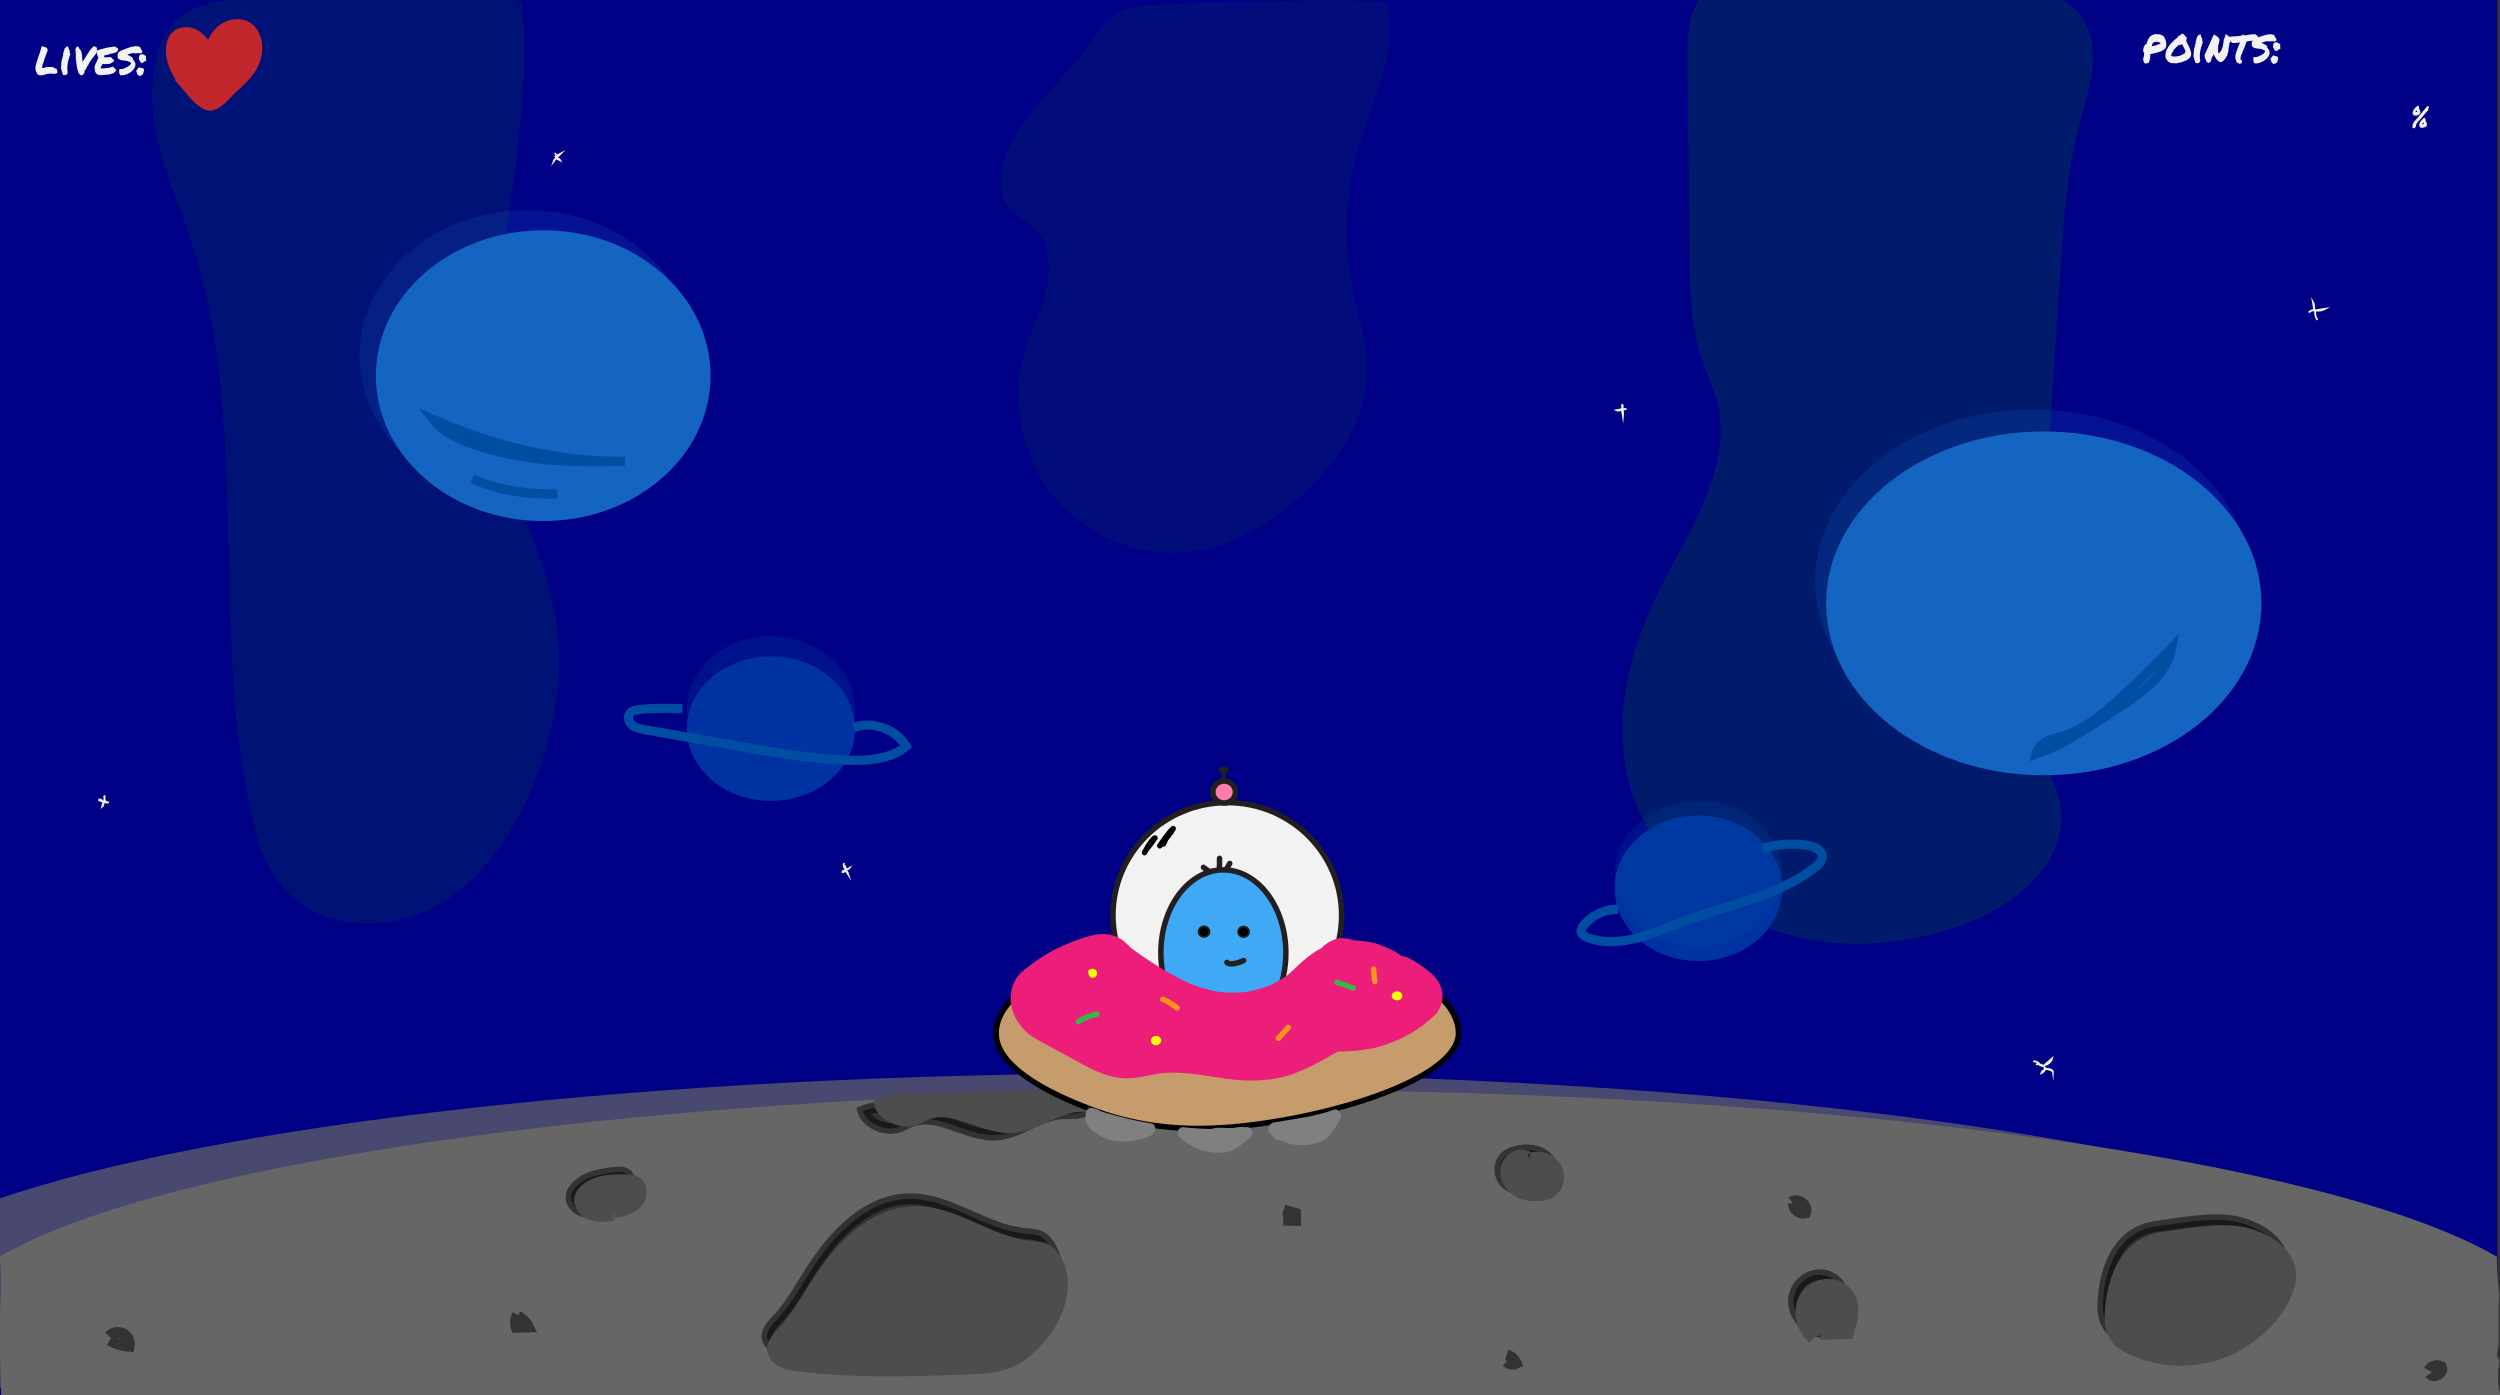 <?xml version="1.0" encoding="UTF-8"?>
<svg id="Layer_1" data-name="Layer 1" xmlns="http://www.w3.org/2000/svg" viewBox="0 0 1367 763">
  <rect x="0" y="0" width="1367" height="763" fill="#333333" stroke="none"/>
  <defs>
    <style>
      .cls-1, .cls-2, .cls-3, .cls-4, .cls-5, .cls-6, .cls-7, .cls-8, .cls-9, .cls-10, .cls-11, .cls-12, .cls-13, .cls-14 {
        stroke-miterlimit: 10;
      }

      .cls-1, .cls-2, .cls-4, .cls-6, .cls-8, .cls-12, .cls-14 {
        stroke: #231f20;
        stroke-linecap: round;
      }

      .cls-1, .cls-2, .cls-12, .cls-14 {
        stroke-width: 3px;
      }

      .cls-1, .cls-15 {
        fill: #f2f2f2;
      }

      .cls-2, .cls-5, .cls-7, .cls-8, .cls-9, .cls-11 {
        fill: none;
      }

      .cls-3 {
        fill: #c1272d;
        stroke: #c1272d;
      }

      .cls-3, .cls-7 {
        stroke-width: 5px;
      }

      .cls-16 {
        fill: #004ca2;
      }

      .cls-17 {
        fill: #0056a2;
      }

      .cls-18 {
        fill: #004aa2;
      }

      .cls-19 {
        fill: #0047a2;
      }

      .cls-20 {
        fill: #0033a2;
      }

      .cls-21 {
        fill: #002d59;
      }

      .cls-22 {
        fill: #000087;
      }

      .cls-23 {
        fill: #ed1e79;
      }

      .cls-24 {
        fill: #ff0;
      }

      .cls-25 {
        fill: #ff931e;
      }

      .cls-26 {
        fill: #666;
      }

      .cls-27 {
        fill: #c69c6d;
      }

      .cls-28 {
        fill: #231f20;
      }

      .cls-29 {
        fill: #1365c1;
      }

      .cls-30 {
        fill: #1358c1;
      }

      .cls-31 {
        fill: gray;
      }

      .cls-32 {
        fill: #39b54a;
      }

      .cls-5, .cls-9, .cls-10 {
        stroke: #000;
      }

      .cls-5, .cls-10 {
        opacity: .5;
      }

      .cls-5, .cls-10, .cls-13 {
        stroke-width: 6px;
      }

      .cls-6, .cls-8, .cls-9 {
        stroke-width: 2px;
      }

      .cls-6, .cls-12 {
        fill: #ff7bac;
      }

      .cls-7 {
        stroke: #004ea2;
      }

      .cls-11 {
        stroke: #f2f2f2;
      }

      .cls-33 {
        opacity: .2;
      }

      .cls-34 {
        opacity: .3;
      }

      .cls-35 {
        opacity: .4;
      }

      .cls-36 {
        opacity: .6;
      }

      .cls-37 {
        opacity: .7;
      }

      .cls-13 {
        fill: #4d4d4d;
        stroke: #4d4d4d;
      }

      .cls-14 {
        fill: #3fa9f5;
      }
    </style>
  </defs>
  <g>
    <path class="cls-22" d="M24.54,742.91v-10.25c.21-12.75,.21-24.19,0-34.93V24.91H1340.54V742.91H24.54Z"/>
    <path class="cls-22" d="M1315.54,49.91V717.91H49.69c.02-7.14-.03-13.9-.15-20.42V49.91H1315.54M1365.54-.09H-.46V697.96c.22,11.49,.19,22.99,0,34.49v35.46H1365.54V-.09h0Z"/>
  </g>
  <g>
    <path class="cls-26" d="M603.32,743.91c-3.61-.18-7.22-.39-10.84-.61-3.11-.19-6.39-.28-10.04-.28-4.05,0-7.98,.11-11.79,.22-3.62,.1-7.04,.2-10.39,.2-1.26,0-2.53-.01-3.79-.05-.27,0-.56-.01-.84-.01-.96,0-1.92,.04-2.87,.13-3.77-.13-7.31-.23-10.99-.23-1.44,0-2.89,.02-4.34,.05l-2.35,.06c-2.38-.66-4.85-1.03-7.35-1.08-.27,0-.54,0-.8,0-3.27,0-6.15,.4-8.52,.84-.68-.08-1.3-.17-1.89-.28-1.8-.32-3.62-.48-5.42-.48-1.17,0-2.33,.07-3.48,.2-2.78-.38-5.68-.57-8.73-.57-4.56,0-8.74,.42-12.43,.79-.82,.08-1.63,.16-2.44,.24-2.35,.22-4.95,.32-7.94,.32-3.98,0-8.11-.18-12.49-.38l-1.82-.08c-2.14-.09-4.29-.2-6.43-.31-6.57-.33-13.37-.67-20.36-.67-.89,0-1.79,0-2.68,.02-5.42,.07-10.5,.65-15.08,1.23-1.04-.11-2.1-.16-3.16-.16-1.51,0-3,.11-4.47,.33-1.43-.08-2.92-.12-4.49-.12-1.17-.14-2.34-.2-3.53-.2h-2.8c-7.7,0-15.4-.04-23.09-.09-7.79-.04-15.58-.09-23.38-.09-5.54,0-10.53,.02-15.25,.07-1.73,.02-3.45,.03-5.18,.03-8.31,0-16.64-.2-24.75-.6-1.46-.07-2.93-.11-4.51-.11-3.54,0-6.95,.18-9.96,.34l-2.28,.12c-2.82,.14-5.39,.51-7.79,.96-6.84-.29-14.08-.56-21.45-.64-2.85-.03-5.7-.05-8.55-.05-8.24,0-16.52,.12-24.54,.23-7.84,.11-15.95,.23-23.83,.23-2.78,0-5.56-.01-8.34-.05h-.36c-.98,0-1.95,.04-2.93,.14-8.88-.09-16.87-.14-24.32-.14-3.96-.34-7.16-.49-10.25-.49-1.84,0-3.6,.06-5.3,.17-6.01-.77-12.44-1.42-19.18-1.42-6.06,0-11.66,.52-17.02,1.57-1.14-.04-2.27-.08-3.41-.13-1.87-.08-3.76-.16-5.65-.25-5.94-.27-12.09-.55-18.44-.55-5.1,0-9.78,.19-14.16,.57-1.75-.31-3.55-.47-5.38-.47-.22,0-.44,0-.66,0-15.32,.33-29.61,.61-43.7,.78-.18-4.6-.35-8.95-.42-13.31-.08-4.39,.17-9.08,.43-14.04,.23-4.41,.48-9.1,.51-13.98,45.38-21.53,126.82-40.98,232.47-55.34,123.17-16.75,269.94-25.6,424.45-25.6s301.22,8.85,424.36,25.59c106.83,14.52,188.92,34.25,234.02,56.06,.17,2.11,.37,4.19,.56,6.26v.02c-.16,3.07-.19,5.88-.19,8.09,0,.14,0,.29,0,.43-.08,1.95-.04,3.77,.03,5.42-.02,.46-.03,.91-.03,1.37v8.42c-.12,.85-.24,1.63-.37,2.38-.52,2.9-.63,5.8-.33,8.64-3.28-.09-6.63-.17-10.02-.22-.92-.01-1.85-.03-2.77-.05-2.24-.04-4.49-.08-6.75-.08-2.54,0-4.8,.05-6.94,.16-.42-.03-.83-.06-1.25-.07-1.98-.07-3.94-.15-5.91-.23-5.72-.24-11.64-.48-17.71-.48-1.37,0-2.74,.01-4.11,.04-3.74,.08-7.26,.29-10.66,.49-3.66,.22-7.11,.43-10.32,.43-.78,0-1.55-.01-2.33-.04-2.22-.08-4.44-.19-6.66-.3-4.87-.24-9.91-.48-15.13-.48-1.3,0-2.56,.01-3.78,.05-3.43-.58-7.1-.86-11.13-.86-1.6,0-3.27,.04-5.28,.13-4.03,.18-7.74,.57-11.32,.94-3.61,.38-7.02,.73-9.98,.77-.29,0-.58,0-.87,0-4,0-8.34-.33-12.94-.68-5.25-.4-10.68-.82-16.51-.83h-.2c-5.56,0-11.17,.5-16.72,1.48-.43,0-.85,0-1.28,0-.59,0-1.18,0-1.77,0-6-1.26-12.44-1.88-19.57-1.88-6.66,0-12.96,.53-18.33,1.02-1.31,.12-2.63,.18-4.06,.18-2.79,0-5.77-.23-8.58-.47-2.52-.22-5.22-.44-8.22-.44-2.23,0-4.36,.12-6.41,.37-2.22-.39-4.48-.59-6.77-.59-2.04,0-4.12,.16-6.17,.47-.33,.05-.94,.11-2.06,.11-1.23,0-2.71-.07-4.28-.14-1.98-.09-4.22-.2-6.62-.2-2.91,0-5.57,.15-8.12,.47-2.49,.31-5.12,.6-7.98,.89-.69-.03-1.38-.07-2.07-.11-3.87-.2-7.87-.41-12.15-.41h-1.03c-4.53,.04-8.99,.18-13.3,.31-4.4,.14-8.55,.27-12.67,.29-.72,0-1.44,0-2.16,0-6.53,0-13.54-.17-22.71-.55-1.27-.05-2.55-.08-3.91-.08-3.89,0-7.63,.22-10.92,.42-1.55,.09-3.09,.19-4.64,.25-.07,0-.14,0-.21,0-3.86-.33-8.19-.69-12.76-.69-1.28,0-2.52,.03-3.74,.08-4.27-.71-8.74-1.06-13.54-1.06-5.64,0-10.93,.47-15.87,.95-4.08,.4-8.6,.58-14.22,.58-3.61,0-7.36-.07-10.99-.15-9.01-.18-19.23-.38-29.22-.38s-18.79,.2-26.99,.62h-.11c-7.21-.57-14.66-1.16-22.5-1.16-4.38,0-8.42,.18-12.3,.56-5.11-.17-10.54-.25-16.5-.25-9.75,0-19.52,.23-28.96,.45-8.55,.2-17.39,.4-25.97,.43-1.34-.07-2.69-.15-4.03-.21-6.27-.32-12.94-.48-20.4-.48-8.49,0-16.97,.2-25.17,.4-5.36,.13-10.86,.26-16.3,.33-2.74-.82-5.61-1.25-8.54-1.25h-1.22c-2.37,0-4.69,.28-6.96,.82-.77,.04-1.65,.06-2.65,.06-1.59,0-3.32-.05-5.14-.1-2.1-.06-4.27-.12-6.58-.12-1.51,0-2.89,.03-4.23,.08-1.71,.07-3.42,.16-5.13,.25-.78-.07-1.57-.1-2.36-.1-1.15,0-2.32,.07-3.46,.21-1.68,.21-3.61,.33-6.18,.38Z"/>
    <path class="cls-26" d="M682.54,645.91c153.37,0,298.94,8.77,420.99,25.36,57.89,7.87,108.23,17.23,149.63,27.81,27.08,6.92,46.94,13.51,61.41,19.26-.09,0-.19,0-.28,.01-.19,0-.37-.02-.56-.02-1.92-.07-3.84-.15-5.76-.23-5.97-.25-12.15-.5-18.74-.5-1.57,0-3.12,.02-4.61,.05-4.24,.08-8.18,.32-11.66,.53-3.27,.2-6.36,.38-8.82,.38-.51,0-.98,0-1.41-.02-2.02-.07-4.12-.18-6.35-.29-4.93-.24-10.52-.51-16.36-.51-.71,0-1.41,0-2.11,.01-4.05-.56-8.3-.83-12.8-.83-1.98,0-4.01,.05-6.41,.16-4.76,.21-9.02,.66-12.78,1.05-3.03,.32-5.89,.61-7.73,.64-.18,0-.36,0-.55,0-3.05,0-6.92-.3-11.02-.61-5.44-.42-11.61-.89-18.36-.9h-.24c-6,0-12.03,.46-18.02,1.36-6.69-1.18-13.73-1.76-21.33-1.76s-14.25,.54-20.61,1.12c-.55,.05-1.12,.07-1.78,.07-1.83,0-4.26-.19-6.4-.38-2.93-.26-6.4-.53-10.4-.53-1.99,0-3.93,.07-5.83,.2-2.43-.28-4.88-.42-7.34-.42-2.87,0-5.78,.19-8.64,.57-.7-.02-1.72-.06-2.71-.11-2.14-.1-4.8-.22-7.79-.22-3.95,0-7.61,.22-11.19,.66-1.76,.22-3.6,.43-5.56,.64-.04,0-.08,0-.12,0-3.99-.21-8.52-.44-13.44-.44-.42,0-.84,0-1.25,0-4.81,.04-9.42,.18-13.87,.32-4.24,.13-8.24,.26-12.04,.28-.67,0-1.35,0-2.02,0-6.18,0-12.86-.16-21.67-.53-1.6-.07-3.26-.1-4.94-.1-4.64,0-8.77,.25-12.42,.46-.99,.06-1.96,.12-2.86,.16-3.85-.32-8.37-.64-13.26-.64-.76,0-1.5,0-2.24,.02-4.82-.67-9.79-1-15.04-1-6.76,0-12.99,.55-18.29,1.07-3.26,.32-7,.47-11.78,.47-3.37,0-6.99-.07-10.5-.14-9.13-.18-19.49-.39-29.72-.39s-18.46,.19-26.61,.57c-6.96-.54-14.75-1.11-22.97-1.11-4.58,0-8.88,.17-13.04,.52-4.96-.15-10.14-.22-15.75-.22-10.04,0-19.96,.23-29.55,.45-8.56,.2-16.67,.39-24.74,.42-1.13-.06-2.26-.12-3.4-.18-6.7-.34-13.79-.51-21.68-.51-8.78,0-17.41,.2-25.75,.4-4.38,.1-8.62,.2-12.79,.28-3.73-.79-7.56-1.2-11.45-1.2h-1.22c-3.33,0-6.62,.3-9.85,.89-1.18,0-2.64-.05-4.17-.09-2.18-.06-4.64-.14-7.32-.14-1.85,0-3.58,.03-5.27,.1-1.34,.06-2.66,.12-3.96,.18-.83-.04-1.66-.06-2.49-.06-2.16,0-4.34,.13-6.53,.4-.78,.1-1.86,.15-2.77,.17-2.89-.15-6.01-.33-9.68-.55-3.61-.22-7.38-.32-11.53-.32-4.4,0-8.51,.12-12.49,.23-3.44,.1-6.69,.19-9.69,.19-1.13,0-2.15-.01-3.14-.04-.5-.01-1-.02-1.49-.02-1.13,0-2.26,.03-3.39,.1-3.51-.12-6.89-.2-10.48-.2-1.41,0-2.8,.01-4.15,.04-3.08-.6-6.22-.94-9.38-1-.44,0-.87-.01-1.31-.01-3.16,0-6.06,.23-8.61,.56-2.4-.31-4.81-.47-7.22-.47-1,0-1.99,.03-2.99,.08-2.99-.3-6.06-.46-9.22-.46-5.8,0-10.85,.51-14.91,.91-.76,.08-1.51,.15-2.27,.22-1.58,.15-3.42,.22-5.63,.22-3.42,0-7.29-.17-11.39-.35l-1.82-.08c-2.1-.09-4.2-.2-6.3-.3-6.87-.34-13.98-.7-21.58-.7-1,0-2.01,0-3.01,.02-5.69,.07-10.91,.58-15.44,1.12-.82-.04-1.65-.06-2.47-.06-1.82,0-3.63,.09-5.43,.26-.72-.02-1.45-.04-2.19-.05-1.62-.14-3.25-.21-4.88-.21h-2.82c-7.6,0-15.4-.04-22.95-.09-7.68-.04-15.63-.09-23.52-.09-5.63,0-10.7,.02-15.48,.07-1.64,.02-3.28,.02-4.92,.02-7.9,0-15.82-.19-23.53-.57-1.87-.09-3.75-.14-5.74-.14-4.21,0-7.97,.2-11.3,.38-.73,.04-1.45,.08-2.18,.11-2.94,.15-5.66,.45-8.16,.84-6.27-.26-12.84-.47-19.56-.55-2.83-.03-5.72-.05-8.82-.05-8.42,0-16.79,.12-24.9,.23-8.11,.11-15.77,.22-23.48,.22-2.84,0-5.48-.01-8.05-.05h0c-.22,0-.44,0-.66,0-1.27,0-2.54,.04-3.81,.13-8.17-.08-15.53-.12-22.39-.13-3.1-.25-7.07-.49-11.29-.49-1.51,0-2.97,.03-4.41,.09-6.09-.73-12.91-1.33-20.07-1.33-6.58,0-12.78,.49-18.8,1.49-.21,0-.41-.02-.62-.02-1.83-.07-3.67-.16-5.52-.24-5.93-.27-12.65-.58-19.57-.58-4.71,0-9.15,.14-13.37,.43-2.03-.22-4.09-.34-6.17-.34-.38,0-.76,0-1.19,.01-5.55,.12-10.96,.23-16.27,.34,14.32-5.6,33.71-11.97,59.82-18.65,41.4-10.59,91.75-19.95,149.64-27.82,122.07-16.6,267.68-25.37,421.08-25.37m0-50c-320.87,0-592.37,38.43-682.87,91.35,2.28,14.29-.24,28.67,.02,43.05,.2,11.61,1.01,23.2,.95,34.8,1.87,1.08,3.82,2.15,5.84,3.21,20.95-.05,41.9-.48,62.85-.92,.04,0,.09,0,.13,0,1.17,0,2.11,.35,2.85,.9,5.47-.75,11.07-1,16.69-1,7.74,0,15.52,.47,23.09,.78,2.26,.09,4.52,.17,6.79,.24,.12-.04,.24-.08,.37-.11,4.7-1.13,9.48-1.56,14.27-1.56,6.23,0,12.48,.72,18.64,1.56,1.9-.23,3.86-.32,5.84-.32,3.03,0,6.11,.21,9.15,.49h.31c8.92,0,17.82,.06,26.73,.16,.4-.1,.83-.16,1.3-.16,.02,0,.04,0,.07,0,2.88,.03,5.76,.05,8.64,.05,16.13,0,32.25-.46,48.38-.46,2.75,0,5.5,.01,8.26,.04,7.92,.09,15.84,.4,23.76,.75,2.29-.51,4.6-.99,7-1.1,3.65-.18,7.33-.43,11-.43,1.1,0,2.19,.02,3.28,.08,8.68,.43,17.32,.63,26,.63,1.8,0,3.61,0,5.41-.03,5-.05,10-.07,14.99-.07,15.49,0,30.97,.18,46.46,.18,.94,0,1.88,0,2.82,0h0c.56,0,1.07,.08,1.54,.22,.57-.01,1.14-.02,1.71-.02,2.02,0,3.99,.08,5.91,.28,.37-.08,.77-.13,1.19-.13,.06,0,.11,.01,.18,.02,.57-.24,1.22-.37,1.97-.37,.85,0,1.59,.18,2.22,.48,5.43-.68,10.86-1.48,16.35-1.55,.79-.01,1.57-.02,2.36-.02,8.57,0,17.15,.57,25.7,.95,5.13,.22,10.26,.48,15.39,.48,3.42,0,6.84-.12,10.26-.43,4.16-.39,8.37-.92,12.55-.92,3.14,0,6.26,.3,9.33,1.18,.01,0,.02,.01,.04,.02,.8-.51,1.76-.82,2.84-.82,.34,0,.69,.03,1.04,.09,2.62,.47,5.26,.73,7.9,.89,2.25-.51,4.46-1.07,6.89-1.07,.1,0,.2,0,.31,0,1.23,.02,2.24,.5,3.04,1.21,2.59-.05,5.17-.13,7.75-.19,1.25-.03,2.49-.04,3.73-.04,4.14,0,8.27,.15,12.4,.3,.44-.13,.93-.2,1.47-.2,.05,0,.11,0,.16,0,1.49,.04,2.98,.06,4.47,.06,7.4,0,14.79-.41,22.18-.41,2.85,0,5.69,.06,8.54,.23,3.98,.24,7.95,.46,11.92,.66,3.22-.05,6.43-.18,9.64-.58,.14-.02,.28-.03,.41-.03,.4,0,.79,.07,1.17,.2,2.45-.13,4.91-.26,7.36-.37,1.06-.04,2.12-.06,3.19-.06,3.89,0,7.82,.23,11.73,.23,2.54,0,5.07-.1,7.57-.42,.61-.29,1.28-.47,2.04-.47h1.22c1.32,0,2.39,.51,3.2,1.3,15.62-.07,31.2-.77,46.79-.77,6.37,0,12.74,.12,19.12,.44,1.55,.08,3.11,.16,4.66,.25,18.53-.04,37.06-.88,55.58-.88,5.55,0,11.1,.08,16.66,.27,.19,0,.37,.02,.55,.05,3.82-.45,7.7-.62,11.59-.62,7.45,0,14.96,.64,22.28,1.21,9.09-.5,18.2-.67,27.3-.67,9.57,0,19.15,.19,28.72,.38,3.85,.08,7.67,.15,11.49,.15,5.54,0,11.07-.16,16.64-.7,4.5-.44,8.98-.83,13.44-.83,4.02,0,8.03,.32,12.02,1.22,1.76-.18,3.51-.25,5.26-.25,4.05,0,8.1,.38,12.18,.73,.36,0,.71-.02,1.07-.04,.07,0,.13-.01,.2-.01,0,0,0,0,.01,0,.03,0,.06,0,.09,0,4.99-.19,9.98-.67,14.98-.67,.96,0,1.91,.02,2.87,.06,7.92,.33,15.82,.57,23.74,.57,.77,0,1.55,0,2.32,0,8.68-.05,17.35-.53,26.02-.6,.28,0,.56,0,.84,0,4.96,0,9.91,.35,14.85,.58,3.47-.34,6.94-.71,10.41-1.14,1.69-.21,3.37-.28,5.04-.28,3.65,0,7.28,.34,10.91,.34,1.93,0,3.85-.1,5.78-.39,.82-.12,1.64-.19,2.45-.19,2.07,0,4.08,.42,5.81,1.31,2.32-.83,4.84-1.09,7.36-1.09,2.04,0,4.09,.17,6.03,.34,3.72,.33,7.21,.57,10.77,.57,2.08,0,4.17-.08,6.34-.28,5.24-.48,10.65-.91,16.05-.91,5.71,0,11.4,.49,16.85,1.91,1.5-.03,3.01-.04,4.51-.04,.85,0,1.69,0,2.54,.02,.23,0,.45,.04,.67,.07,4.83-1.02,9.75-1.57,14.79-1.57,.05,0,.09,0,.14,0,9.85,.02,19.64,1.51,29.49,1.51,.4,0,.8,0,1.2,0,7.4-.09,14.72-1.4,22.1-1.73,1.34-.06,2.73-.11,4.15-.11,3.02,0,6.15,.21,9.07,.96,1.94-.1,3.88-.14,5.84-.14,6.91,0,13.89,.51,20.87,.77,1.09,.04,2.17,.06,3.26,.06,7.18,0,14.28-.78,21.48-.92,1.21-.02,2.41-.03,3.62-.03,7.57,0,15.14,.43,22.7,.7,.45,.02,.86,.09,1.25,.2,2.61-.2,5.23-.26,7.86-.26,3.06,0,6.12,.08,9.14,.13,7.3,.11,14.59,.35,21.89,.62,.48-.16,1.02-.24,1.62-.24,.02,0,.04,0,.07,0,1.2,.01,2.37,.06,3.52,.28,3.61-1.87,6.99-3.75,10.13-5.66-2.13-6.16-1.69-12.89-.76-19.59-.95-1.08-1.47-2.59-1.14-4.38,.32-1.74,.56-3.49,.77-5.24v-10c0-.34,.03-.67,.09-.97-.11-1.73-.18-3.47-.09-5.19,0-.15,.04-.28,.06-.42-.02-.2-.06-.39-.06-.61,0-2.84,.06-5.66,.27-8.48-.65-7.08-1.41-14.17-1.22-21.24-90.57-52.91-362.01-91.32-682.79-91.32h0Z"/>
  </g>
  <g class="cls-37">
    <path class="cls-26" d="M550.32,734.91c-3.61-.18-7.22-.39-10.84-.61-3.11-.19-6.39-.28-10.04-.28-4.05,0-7.98,.11-11.79,.22-3.62,.1-7.04,.2-10.39,.2-1.26,0-2.53-.01-3.79-.05-.27,0-.56-.01-.84-.01-.96,0-1.92,.04-2.87,.13-3.77-.13-7.31-.23-10.99-.23-1.44,0-2.89,.02-4.34,.05l-2.35,.06c-2.38-.66-4.85-1.03-7.35-1.08-.27,0-.54,0-.8,0-3.27,0-6.15,.4-8.51,.84-.68-.08-1.31-.17-1.89-.28-1.8-.32-3.62-.48-5.42-.48-1.17,0-2.33,.07-3.48,.2-2.78-.38-5.68-.57-8.73-.57-4.56,0-8.74,.42-12.43,.79-.82,.08-1.63,.16-2.44,.24-2.35,.22-4.95,.32-7.94,.32-3.98,0-8.11-.18-12.49-.38l-1.82-.08c-2.14-.09-4.29-.2-6.43-.31-6.57-.33-13.37-.67-20.36-.67-.89,0-1.79,0-2.68,.02-5.42,.07-10.5,.65-15.08,1.23-1.04-.11-2.1-.16-3.16-.16-1.51,0-3,.11-4.47,.33-1.43-.08-2.92-.12-4.49-.12-1.17-.14-2.34-.2-3.53-.2h-2.8c-7.7,0-15.4-.04-23.09-.09-7.79-.04-15.58-.09-23.38-.09-5.54,0-10.53,.02-15.25,.07-1.73,.02-3.45,.03-5.18,.03-8.31,0-16.64-.2-24.75-.6-1.46-.07-2.93-.11-4.51-.11-3.54,0-6.95,.18-9.96,.34l-2.28,.12c-2.82,.14-5.39,.51-7.79,.96-6.84-.29-14.08-.56-21.45-.64-2.85-.03-5.7-.05-8.55-.05-8.24,0-16.52,.12-24.54,.23-7.84,.11-15.95,.23-23.83,.23-2.78,0-5.56-.01-8.34-.05h-.36c-.98,0-1.96,.04-2.93,.14-8.88-.09-16.87-.14-24.32-.14-3.96-.34-7.16-.49-10.25-.49-1.84,0-3.6,.06-5.3,.17-6.01-.77-12.44-1.42-19.18-1.42-6.06,0-11.66,.52-17.02,1.57-1.14-.04-2.27-.08-3.4-.13-1.87-.08-3.76-.16-5.65-.25-5.94-.27-12.09-.55-18.44-.55-4.07,0-7.87,.12-11.47,.36,.32-19.05,.26-39.29-.84-59.75,57.56-17.41,138.11-32.19,234.74-42.99,111.3-12.44,239.63-19.01,371.11-19.01,154.47,0,301.22,8.85,424.36,25.59,106.83,14.52,188.92,34.25,234.02,56.06,.17,2.11,.37,4.19,.56,6.26v.02c-.16,3.07-.19,5.88-.19,8.09,0,.14,0,.28,0,.42-.08,1.95-.04,3.77,.03,5.43-.02,.46-.03,.91-.03,1.37v8.42c-.12,.85-.24,1.63-.37,2.37-.53,2.9-.63,5.8-.33,8.64-3.28-.09-6.63-.17-10.02-.22-.92-.01-1.85-.03-2.77-.05-2.24-.04-4.49-.08-6.75-.08-2.54,0-4.8,.05-6.94,.16-.42-.03-.83-.06-1.25-.07-1.98-.07-3.94-.15-5.91-.23-5.72-.24-11.64-.48-17.71-.48-1.37,0-2.74,.01-4.11,.04-3.74,.08-7.26,.29-10.66,.49-3.66,.22-7.11,.43-10.32,.43-.78,0-1.55-.01-2.33-.04-2.22-.08-4.44-.19-6.66-.3-4.87-.24-9.91-.48-15.13-.48-1.3,0-2.56,.01-3.78,.05-3.43-.58-7.1-.86-11.13-.86-1.6,0-3.27,.04-5.28,.13-4.03,.18-7.74,.57-11.32,.94-3.61,.38-7.02,.73-9.98,.77-.29,0-.58,0-.87,0-4,0-8.34-.33-12.94-.68-5.25-.4-10.68-.82-16.51-.83h-.2c-5.56,0-11.17,.5-16.72,1.48-.43,0-.85,0-1.28,0-.59,0-1.18,0-1.77,0-6-1.26-12.44-1.88-19.57-1.88-6.66,0-12.96,.53-18.33,1.02-1.31,.12-2.63,.18-4.06,.18-2.79,0-5.77-.23-8.58-.47-2.52-.22-5.22-.44-8.22-.44-2.23,0-4.36,.12-6.41,.37-2.21-.39-4.48-.59-6.77-.59-2.04,0-4.12,.16-6.17,.47-.33,.05-.94,.11-2.06,.11-1.23,0-2.71-.07-4.28-.14-1.98-.09-4.22-.2-6.62-.2-2.91,0-5.57,.15-8.12,.47-2.49,.31-5.12,.6-7.98,.89-.69-.03-1.38-.07-2.07-.11-3.87-.2-7.87-.41-12.15-.41h-1.03c-4.53,.04-8.99,.18-13.3,.31-4.4,.14-8.55,.27-12.67,.29-.72,0-1.44,0-2.16,0-6.53,0-13.54-.17-22.71-.55-1.27-.05-2.55-.08-3.91-.08-3.89,0-7.63,.22-10.92,.42-1.55,.09-3.09,.19-4.64,.25-.07,0-.14,0-.21,0-3.86-.33-8.19-.69-12.76-.69-1.28,0-2.52,.03-3.74,.08-4.27-.71-8.74-1.06-13.54-1.06-5.64,0-10.93,.47-15.87,.95-4.08,.4-8.6,.58-14.22,.58-3.61,0-7.36-.07-10.99-.15-9.01-.18-19.23-.38-29.22-.38s-18.79,.2-26.99,.62h-.11c-7.21-.57-14.66-1.16-22.5-1.16-4.38,0-8.42,.18-12.3,.56-5.11-.17-10.54-.25-16.5-.25-9.75,0-19.52,.23-28.96,.45-8.55,.2-17.39,.4-25.97,.43-1.34-.07-2.69-.15-4.03-.21-6.27-.32-12.94-.48-20.4-.48-8.49,0-16.97,.2-25.17,.4-5.36,.13-10.86,.26-16.3,.33-2.74-.82-5.61-1.25-8.54-1.25h-1.22c-2.37,0-4.69,.28-6.96,.82-.77,.04-1.65,.06-2.65,.06-1.59,0-3.32-.05-5.14-.1-2.1-.06-4.27-.12-6.58-.12-1.51,0-2.89,.03-4.23,.08-1.71,.07-3.42,.16-5.13,.25-.78-.07-1.57-.1-2.36-.1-1.15,0-2.32,.07-3.46,.21-1.68,.21-3.6,.33-6.18,.38Z"/>
    <path class="cls-26" d="M629.54,636.91c153.37,0,298.94,8.77,420.99,25.36,57.89,7.87,108.23,17.23,149.63,27.81,27.08,6.92,46.94,13.51,61.41,19.26-.09,0-.19,0-.28,.01-.19,0-.37-.02-.56-.02-1.92-.07-3.84-.15-5.76-.23-5.97-.25-12.15-.5-18.74-.5-1.57,0-3.12,.02-4.61,.05-4.24,.08-8.18,.32-11.66,.53-3.27,.2-6.36,.38-8.82,.38-.51,0-.98,0-1.41-.02-2.02-.07-4.12-.18-6.35-.29-4.93-.24-10.52-.51-16.36-.51-.71,0-1.41,0-2.11,.01-4.05-.56-8.3-.83-12.8-.83-1.98,0-4.01,.05-6.4,.16-4.76,.21-9.02,.66-12.78,1.05-3.03,.32-5.89,.61-7.73,.64-.18,0-.36,0-.55,0-3.05,0-6.92-.3-11.02-.61-5.44-.42-11.61-.89-18.36-.9h-.24c-6,0-12.03,.46-18.02,1.36-6.69-1.18-13.73-1.76-21.33-1.76s-14.25,.54-20.61,1.12c-.55,.05-1.12,.07-1.78,.07-1.83,0-4.26-.19-6.4-.38-2.93-.26-6.4-.53-10.4-.53-1.99,0-3.93,.07-5.83,.2-2.43-.28-4.88-.42-7.34-.42-2.87,0-5.78,.19-8.64,.57-.7-.02-1.72-.06-2.71-.11-2.14-.1-4.8-.22-7.79-.22-3.95,0-7.61,.22-11.19,.66-1.76,.22-3.6,.43-5.56,.64-.04,0-.08,0-.12,0-3.99-.21-8.52-.44-13.44-.44-.42,0-.84,0-1.25,0-4.81,.04-9.42,.18-13.87,.32-4.24,.13-8.24,.26-12.04,.28-.67,0-1.35,0-2.02,0-6.18,0-12.86-.16-21.67-.53-1.6-.07-3.26-.1-4.94-.1-4.64,0-8.77,.25-12.42,.46-.99,.06-1.96,.12-2.86,.16-3.85-.32-8.37-.64-13.26-.64-.76,0-1.5,0-2.24,.02-4.82-.67-9.79-1-15.04-1-6.76,0-12.99,.55-18.3,1.07-3.26,.32-7,.47-11.78,.47-3.37,0-6.99-.07-10.5-.14-9.13-.18-19.49-.39-29.72-.39s-18.46,.19-26.61,.57c-6.96-.54-14.75-1.11-22.97-1.11-4.58,0-8.88,.17-13.04,.52-4.96-.15-10.14-.22-15.75-.22-10.04,0-19.96,.23-29.55,.45-8.56,.2-16.67,.39-24.74,.42-1.13-.06-2.26-.12-3.39-.18-6.7-.34-13.79-.51-21.68-.51-8.78,0-17.41,.2-25.75,.4-4.38,.1-8.62,.2-12.79,.28-3.73-.79-7.56-1.2-11.45-1.2h-1.22c-3.33,0-6.62,.3-9.85,.89-1.18,0-2.64-.05-4.17-.09-2.18-.06-4.64-.14-7.32-.14-1.85,0-3.58,.03-5.27,.1-1.34,.06-2.66,.12-3.96,.18-.83-.04-1.66-.06-2.49-.06-2.16,0-4.34,.13-6.54,.4-.77,.1-1.86,.15-2.77,.17-2.89-.15-6.02-.33-9.68-.55-3.61-.22-7.38-.32-11.53-.32-4.4,0-8.51,.12-12.49,.23-3.44,.1-6.69,.19-9.69,.19-1.13,0-2.15-.01-3.14-.04-.5-.01-1-.02-1.49-.02-1.13,0-2.26,.03-3.39,.1-3.51-.12-6.89-.2-10.48-.2-1.41,0-2.8,.01-4.15,.04-3.08-.6-6.22-.94-9.38-1-.44,0-.87-.01-1.31-.01-3.16,0-6.06,.23-8.61,.56-2.4-.31-4.81-.47-7.21-.47-1,0-1.99,.03-2.99,.08-2.99-.3-6.06-.46-9.22-.46-5.8,0-10.85,.51-14.91,.91-.76,.08-1.51,.15-2.27,.22-1.58,.15-3.42,.22-5.63,.22-3.42,0-7.29-.17-11.38-.35l-1.82-.08c-2.1-.09-4.2-.2-6.3-.3-6.87-.34-13.98-.69-21.58-.69-1,0-2.01,0-3.01,.02-5.69,.07-10.91,.58-15.44,1.12-.82-.04-1.65-.06-2.47-.06-1.82,0-3.63,.09-5.43,.26-.72-.02-1.45-.04-2.19-.05-1.62-.14-3.25-.21-4.88-.21h-2.82c-7.6,0-15.4-.04-22.95-.09-7.68-.04-15.63-.09-23.52-.09-5.63,0-10.7,.02-15.48,.07-1.64,.02-3.28,.02-4.92,.02-7.9,0-15.82-.19-23.53-.57-1.87-.09-3.75-.14-5.74-.14-4.21,0-7.97,.2-11.3,.38-.73,.04-1.45,.08-2.18,.11-2.94,.15-5.66,.45-8.16,.84-6.27-.26-12.84-.47-19.56-.55-2.83-.03-5.72-.05-8.82-.05-8.42,0-16.79,.12-24.9,.23-8.11,.11-15.77,.22-23.48,.22-2.84,0-5.48-.01-8.05-.05h0c-.22,0-.44,0-.66,0-1.27,0-2.54,.04-3.81,.13-8.17-.08-15.53-.12-22.39-.13-3.1-.25-7.07-.49-11.29-.49-1.51,0-2.97,.03-4.41,.09-6.09-.73-12.91-1.33-20.07-1.33-6.59,0-12.8,.49-18.81,1.49-.2,0-.41-.02-.61-.02-1.83-.07-3.67-.16-5.52-.24-1.89-.09-3.86-.18-5.89-.26-.03-5.3-.11-10.67-.25-16.07,54.39-14.69,126.6-27.26,211.78-36.78,110.4-12.34,237.76-18.86,368.33-18.86m0-50c-274.11,0-512.19,28.05-632.18,69.22,3.07,34.09,2.57,68.42,1.55,102.63,5.81-.11,11.61-.23,17.42-.35,.04,0,.09,0,.13,0,1.17,0,2.11,.35,2.85,.9,5.47-.75,11.07-1,16.69-1,7.74,0,15.52,.47,23.09,.78,2.26,.09,4.52,.17,6.79,.24,.12-.04,.24-.08,.37-.11,4.7-1.13,9.48-1.56,14.27-1.56,6.23,0,12.48,.72,18.64,1.56,1.9-.23,3.86-.32,5.84-.32,3.03,0,6.11,.21,9.15,.49h.31c8.92,0,17.82,.06,26.73,.16,.4-.1,.83-.16,1.3-.16,.02,0,.04,0,.07,0,2.88,.03,5.76,.05,8.64,.05,16.13,0,32.25-.46,48.38-.46,2.75,0,5.5,.01,8.26,.04,7.92,.09,15.84,.4,23.76,.75,2.29-.51,4.6-.99,7-1.1,3.65-.18,7.33-.43,11-.43,1.1,0,2.19,.02,3.28,.08,8.68,.43,17.32,.63,26,.63,1.8,0,3.61,0,5.41-.03,5-.05,10-.07,14.99-.07,15.49,0,30.97,.18,46.46,.18,.94,0,1.88,0,2.82,0h0c.56,0,1.07,.08,1.54,.22,.57-.01,1.14-.02,1.71-.02,2.02,0,3.99,.08,5.91,.28,.37-.08,.77-.13,1.19-.13,.06,0,.11,.01,.18,.02,.57-.24,1.22-.37,1.97-.37,.85,0,1.59,.18,2.22,.48,5.43-.68,10.86-1.48,16.35-1.55,.79-.01,1.57-.02,2.36-.02,8.57,0,17.15,.57,25.7,.95,5.13,.22,10.26,.48,15.39,.48,3.42,0,6.84-.12,10.26-.43,4.16-.39,8.37-.92,12.55-.92,3.14,0,6.26,.3,9.33,1.18,.01,0,.02,.01,.04,.02,.8-.51,1.76-.82,2.84-.82,.34,0,.69,.03,1.04,.09,2.62,.47,5.26,.73,7.9,.89,2.25-.51,4.46-1.07,6.89-1.07,.1,0,.2,0,.31,0,1.23,.02,2.24,.5,3.04,1.21,2.59-.05,5.17-.13,7.75-.19,1.25-.03,2.49-.04,3.73-.04,4.14,0,8.27,.15,12.4,.3,.44-.13,.93-.2,1.47-.2,.05,0,.11,0,.16,0,1.49,.04,2.98,.06,4.47,.06,7.4,0,14.79-.41,22.18-.41,2.85,0,5.69,.06,8.54,.23,3.98,.24,7.95,.46,11.92,.66,3.22-.05,6.43-.18,9.64-.58,.14-.02,.28-.03,.41-.03,.4,0,.79,.07,1.17,.2,2.45-.13,4.91-.26,7.36-.37,1.06-.04,2.12-.06,3.18-.06,3.89,0,7.82,.23,11.73,.23,2.54,0,5.07-.1,7.57-.42,.61-.29,1.28-.47,2.04-.47h1.22c1.32,0,2.39,.51,3.2,1.3,15.62-.07,31.2-.77,46.79-.77,6.37,0,12.74,.12,19.12,.44,1.55,.08,3.11,.16,4.66,.25,18.53-.04,37.06-.88,55.58-.88,5.55,0,11.1,.08,16.66,.27,.19,0,.37,.02,.55,.05,3.82-.45,7.7-.62,11.59-.62,7.45,0,14.96,.64,22.28,1.21,9.09-.5,18.2-.67,27.3-.67,9.57,0,19.15,.19,28.72,.38,3.85,.08,7.67,.15,11.49,.15,5.54,0,11.07-.16,16.64-.7,4.5-.44,8.98-.83,13.44-.83,4.02,0,8.03,.32,12.02,1.22,1.76-.18,3.51-.25,5.26-.25,4.05,0,8.1,.38,12.18,.73,.36,0,.71-.02,1.07-.04,.07,0,.13-.01,.2-.01,0,0,0,0,.01,0,.03,0,.06,0,.09,0,4.99-.19,9.98-.67,14.98-.67,.96,0,1.91,.02,2.87,.06,7.92,.33,15.82,.57,23.74,.57,.77,0,1.55,0,2.32,0,8.68-.05,17.35-.53,26.02-.6,.28,0,.56,0,.84,0,4.96,0,9.9,.35,14.85,.58,3.47-.34,6.94-.71,10.41-1.14,1.69-.21,3.37-.28,5.04-.28,3.65,0,7.28,.34,10.91,.34,1.93,0,3.85-.1,5.78-.39,.82-.12,1.64-.19,2.45-.19,2.07,0,4.08,.42,5.81,1.31,2.32-.83,4.84-1.09,7.36-1.09,2.04,0,4.09,.17,6.03,.34,3.72,.33,7.21,.57,10.77,.57,2.08,0,4.17-.08,6.34-.28,5.24-.48,10.65-.91,16.05-.91,5.71,0,11.4,.49,16.85,1.91,1.5-.03,3.01-.04,4.51-.04,.85,0,1.69,0,2.54,.02,.23,0,.45,.04,.67,.07,4.83-1.02,9.75-1.57,14.79-1.57,.05,0,.09,0,.14,0,9.85,.02,19.64,1.51,29.49,1.51,.4,0,.8,0,1.2,0,7.4-.09,14.72-1.4,22.1-1.73,1.34-.06,2.73-.11,4.15-.11,3.02,0,6.15,.21,9.07,.96,1.94-.1,3.88-.14,5.84-.14,6.91,0,13.89,.51,20.87,.77,1.09,.04,2.17,.06,3.26,.06,7.19,0,14.28-.78,21.48-.92,1.21-.02,2.41-.03,3.62-.03,7.57,0,15.14,.43,22.7,.7,.45,.02,.86,.09,1.25,.2,2.61-.2,5.23-.26,7.86-.26,3.06,0,6.12,.08,9.14,.13,7.3,.11,14.59,.35,21.89,.62,.48-.16,1.02-.24,1.62-.24,.02,0,.04,0,.07,0,1.2,.01,2.37,.06,3.52,.28,3.61-1.87,6.99-3.75,10.13-5.66-2.13-6.16-1.69-12.89-.76-19.59-.95-1.08-1.47-2.59-1.14-4.38,.32-1.74,.56-3.49,.77-5.24v-10c0-.34,.03-.67,.09-.97-.11-1.73-.18-3.47-.09-5.19,0-.15,.04-.28,.06-.42-.02-.2-.06-.39-.06-.61,0-2.84,.06-5.66,.27-8.48-.65-7.08-1.41-14.17-1.22-21.24-90.57-52.91-362.01-91.32-682.79-91.32h0Z"/>
  </g>
  <g class="cls-33">
    <ellipse class="cls-18" cx="421.54" cy="387.41" rx="21" ry="14.5"/>
    <path class="cls-17" d="M421.54,347.91c-25.41,0-46,17.68-46,39.5s20.59,39.5,46,39.5,46-17.68,46-39.5-20.59-39.5-46-39.5h0Z"/>
  </g>
  <path class="cls-10" d="M490.41,616.6c2.72-.74,5.12-2.33,7.75-3.34,14.93-5.74,30.62,8.31,46.59,7.33,12.68-.78,23.34-10.91,36.02-11.65,3.95-.23,8.1,.44,11.73-1.14,3.62-1.58,5.94-6.89,2.97-9.5-11.77,3.05-24.02,3.65-36.16,4.23-15,.72-30.01,1.44-45.01,2.16-12.39,.59-31.34-1.82-42.45,2.85,1.91,6.71,11.97,10.86,18.55,9.07Z"/>
  <path class="cls-10" d="M443.66,694.41c12.35-19.21,30.2-38.3,53.04-38.87,22.47-.56,41.79,17.12,64.18,19.03,2.55,.22,5.19,.24,7.53,1.27,2.63,1.15,4.59,3.46,6.03,5.94,8.06,13.9,1.07,32.01-9.56,44.07-4.06,4.6-8.7,8.82-14.25,11.44-7.51,3.55-16.07,3.94-24.37,4.26-31.03,1.19-62.22,2.24-93.02-1.73-3.8-.49-7.81-1.15-10.75-3.61-7.56-6.31,.54-12.37,4.61-17.16,6.4-7.54,11.22-16.35,16.55-24.64Z"/>
  <path class="cls-10" d="M839.01,649.6c4.58,1.4,9.71-2.48,10.41-7.22,.71-4.74-2.34-9.53-6.58-11.76-4.24-2.24-9.38-2.24-14.01-1-2.05,.55-4.08,1.35-5.67,2.76-3.89,3.46-3.88,10.17-.4,14.05,3.48,3.87,9.61,4.77,14.37,2.66"/>
  <path class="cls-10" d="M331.8,659.73c4.43-1.36,9.12-3.1,11.75-6.91,2.63-3.82,1.76-10.26-2.66-11.66-1.47-.46-3.06-.31-4.59-.14-7.83,.87-16.34,2.31-21.58,8.2-1.18,1.33-2.18,2.92-2.42,4.68-.56,4.08,3.15,7.75,7.16,8.66,4.01,.91,8.18-.21,12.14-1.32"/>
  <path class="cls-10" d="M1149.94,711.34c-.3,4.87,.07,10.08,2.91,14.06,2.13,2.99,5.42,4.93,8.75,6.49,16.48,7.73,36.34,7.88,52.94,.4,14.07-6.34,29.2-20.15,33.33-35.6,4.41-16.49-13.38-27.37-28.9-29.31-11.92-1.49-28.04,1.6-39.83,3.18-20.05,2.7-28.01,21.4-29.18,40.77Z"/>
  <path class="cls-5" d="M283,718.95c-1.15,2.04-1.41,4.57-.68,6.8,2.17-.07,4.35-.14,6.52-.21-1.23-2.48-3.27-4.55-5.72-5.84"/>
  <path class="cls-5" d="M59.98,732.91c3.23,1.87,6.9,2.99,10.63,3.22,.53-2.7-.93-5.66-3.39-6.89-2.46-1.22-5.71-.6-7.54,1.45"/>
  <path class="cls-5" d="M704.44,662.06c.07,1.72,.13,3.45,.2,5.17,1.24,.02,2.48,.03,3.72,.05-.02-1.26-.04-2.51-.05-3.77-2.14-.61-4.27-1.21-6.41-1.82"/>
  <path class="cls-5" d="M823.75,744.64c1.39,1.3,3.61,1.63,5.31,.79-.98-2.17-2.9-3.9-5.17-4.63"/>
  <path class="cls-5" d="M980.65,658.08c-.03,3.2,3.43,5.93,6.54,5.17,1.72-3.94-3.95-8.5-7.43-5.98"/>
  <path class="cls-5" d="M1328.62,751.08c2.1,3.01,7.95-.44,6.32-3.74-2.29-1.32-5.6-.32-6.79,2.04"/>
  <path class="cls-10" d="M998.25,724.79c4.3-2.74,8.59-5.48,12.89-8.21-1.55-6.95-3.6-14.65-10.08-18.05-5.91-3.09-13.16-1.05-17.24,4.22-8.09,10.45,.88,24.31,12.15,25.81"/>
  <g class="cls-35">
    <path class="cls-21" d="M201.38,480.05c-11.56,0-21.62-3.96-27.6-10.86-6.71-7.76-10.09-20.32-12.52-31.58-9.3-43.27-10.24-87.76-11.23-134.88-1.24-59.05-2.53-120.12-21.76-178.67-2.19-6.67-4.58-13.19-6.88-19.49-5.21-14.23-10.13-27.67-12.19-40.96-1.59-10.23-1.16-20.62,1.15-27.81,2.47-7.71,5.78-8.5,7.55-8.93,16.75-4.04,37.11-4.58,54.82-4.58,5.74,0,11.62,.06,17.31,.12,5.67,.06,11.53,.12,17.24,.12,8.5,0,15.4-.14,21.7-.43,6.27-.29,13.37-.63,20.09-.63,4.59,0,8.77,.16,12.61,.49,.62,28.14-3.34,56.95-7.49,87.14-6.55,47.66-13.32,96.94-1.42,146.43,3.45,14.33,8.28,27.83,12.96,40.89,5.71,15.95,11.11,31.02,13.49,46.1,3.96,25.11-.23,52.91-12.12,80.41-7.67,17.74-21.44,41.17-43.46,52.04-6.66,3.29-14.56,5.09-22.25,5.09Z"/>
    <path class="cls-21" d="M236.09,46.79c-1.19,18.94-3.89,38.59-6.68,58.89-6.87,49.96-13.97,101.61-.96,155.68,3.76,15.65,8.83,29.79,13.73,43.48,5.31,14.81,10.32,28.81,12.33,41.56,3.22,20.42-.36,43.45-10.37,66.59-8.49,19.64-19.7,33.68-31.58,39.54-3.24,1.6-7.32,2.52-11.19,2.52-5.07,0-8.09-1.52-8.69-2.22-1.56-1.81-4.04-6.83-6.98-20.48-8.8-40.93-9.71-84.27-10.68-130.15-1.28-60.89-2.61-123.85-23-185.94-2.32-7.07-4.78-13.79-7.16-20.28-4.77-13.04-9.28-25.35-10.97-36.21-.63-4.03-.73-7.59-.6-10.4,12.4-1.8,26.61-2.08,39.41-2.08,5.61,0,11.43,.06,17.05,.12,5.74,.06,11.67,.12,17.51,.12,8.9,0,16.16-.15,22.87-.46,1.92-.09,3.92-.18,5.95-.27M249.06-3.54c-7.09,0-14.21,.32-21.27,.65-6.62,.31-13.49,.41-20.53,.41-11.26,0-22.91-.24-34.56-.24-21.06,0-42.09,.8-60.67,5.28-27.39,6.6-31.41,40-27.54,64.89,3.46,22.25,13,43.02,20.03,64.41,32.62,99.32,10.33,208.79,32.3,311,3.28,15.27,7.83,30.88,18.06,42.69,11.48,13.27,28.83,19.5,46.5,19.5,11.48,0,23.09-2.63,33.31-7.67,25.96-12.8,43.87-37.97,55.35-64.54,12.77-29.53,18.87-62.44,13.86-94.22-4.83-30.63-19.59-58.79-26.84-88.94-19.48-81.01,16.78-165.71,8.37-248.6-11.75-3.63-24.02-4.6-36.37-4.6h0Z"/>
  </g>
  <g class="cls-34">
    <path class="cls-21" d="M641.4,277.31c-17.23,0-34.7-8.15-45.6-21.27-12.76-15.37-17.2-37.86-11.32-57.32,1.15-3.8,2.77-7.88,4.49-12.19,2.79-7.01,5.96-14.96,7.88-23.83,4.95-22.83-.93-44.33-15.74-57.5-2.88-2.56-5.65-4.42-7.88-5.91-.3-.2-.63-.42-.96-.65,.14-1.66,.76-4.51,2.39-7.81,5.15-10.4,13.82-19.87,23-29.9,2.67-2.92,5.44-5.94,8.17-9.04,5.03-5.72,8.72-11.09,11.69-15.4q5.52-8.04,8.7-8.38c6.86-.72,65.32-2.79,102.68-2.79,1.87,0,3.6,0,5.19,.01-1.57,8.74-4.96,18.26-8.46,28.1-2.33,6.53-4.73,13.29-6.77,20.25-8.38,28.53-9.72,59.02-3.88,88.18,.99,4.93,2.14,9.65,3.26,14.22,2.25,9.2,4.37,17.9,4.39,25.58,.05,17.33-11.14,36.79-30.7,53.37-14.57,12.35-28.94,19.66-42.7,21.71-2.55,.38-5.18,.57-7.82,.57Z"/>
    <path class="cls-21" d="M700.11,50.61c-1.8,5.13-3.59,10.43-5.24,16.02-9.52,32.4-11.04,67.03-4.41,100.14,1.09,5.44,2.31,10.43,3.49,15.25,1.88,7.72,3.66,15,3.68,19.71,.03,9.66-8.35,22.77-21.87,34.23-10.81,9.17-21.26,14.72-30.22,16.06-1.33,.2-2.72,.3-4.13,.3-9.84,0-20.19-4.8-26.37-12.24-7.43-8.94-10.09-22.65-6.62-34.11,.84-2.78,2.27-6.38,3.79-10.19,3-7.52,6.72-16.89,9.09-27.78,2.8-12.91,2.99-26.24,.55-38.52-2.84-14.3-9.14-27.03-18.36-37.25,3.54-4.48,7.9-9.25,12.63-14.42,2.75-3.01,5.6-6.11,8.49-9.4,5.24-5.95,9.2-11.5,12.23-15.88,13.11-.6,38.57-1.47,63.28-1.92M728.9,.31c-37.2,0-97.37,2.07-105.36,2.93-20.49,2.21-22.42,16.17-36.46,32.12-12.45,14.14-26.34,27.27-34.81,44.37-5.6,11.32-7.99,26.41,.81,35.47,3.34,3.44,7.85,5.49,11.43,8.67,9,8.01,10.48,21.76,7.92,33.53-2.55,11.77-8.38,22.56-11.87,34.09-8.25,27.29-2.2,58.59,16.02,80.53,15.75,18.97,40.26,30.3,64.83,30.3,3.85,0,7.7-.28,11.51-.85,20.57-3.07,39.31-13.92,55.17-27.37,21.69-18.38,39.61-44.08,39.54-72.51-.04-15.16-5.16-29.78-8.14-44.64-5.04-25.18-3.88-51.59,3.36-76.23,7.66-26.07,22.15-52.47,15.48-78.81-.3-1.17-12.48-1.6-29.43-1.6h0Z"/>
  </g>
  <g class="cls-36">
    <path class="cls-21" d="M1015.72,491.03c-15.6,0-30.32-2.73-43.75-8.11-29.23-11.72-52-37.41-58-65.46-5.29-24.73,.57-53.99,17.43-86.98,2.21-4.32,4.54-8.67,7-13.28,15.93-29.75,33.98-63.48,25.16-101.76-1.68-7.27-4.19-13.8-6.41-19.55-1.2-3.11-2.33-6.05-3.22-8.8-4.81-14.91-4.99-32.7-5.17-49.9l-1.07-104.88c-.03-3.29,.03-6.02,.15-8.28,8.26-.05,15.92-.45,23.3-1.22,.08,0,.16,0,.23,0,1.26,.02,2.65,.1,4.11,.18,2.14,.11,4.57,.24,7.15,.24,1.78,0,3.47-.06,5.1-.19,11.59,1.44,24.45,2.15,39.19,2.15s29.13-.66,43.24-1.31c13.45-.61,26.16-1.19,38.19-1.19,.64,0,1.29,0,1.93,0,2.12,.01,5.54,.03,7.06,.32,.79,.95,2.05,3.71,2.14,7.24,.16,6.32-2,14.07-4.29,22.27-.63,2.26-1.26,4.53-1.86,6.79-8.04,30.48-10.04,61.18-11.97,90.87l-14.08,215.96c-.84,12.85-1.88,28.84,2.39,44.84,1.91,7.16,4.67,13.54,7.09,19.16,2.46,5.69,4.78,11.07,5.26,15.2,1.63,13.98-17.07,29.03-35.5,36.09-16.36,6.27-33.94,9.59-50.83,9.59h0Z"/>
    <path class="cls-21" d="M972.86,47.89c.42,.02,.86,.04,1.31,.07,2.34,.12,5.24,.28,8.49,.28,1.49,0,2.94-.03,4.36-.1,11.99,1.38,25.12,2.06,39.93,2.06s29.99-.68,44.38-1.33c6.59-.3,12.99-.59,19.18-.81-.44,1.58-.88,3.2-1.33,4.89-8.65,32.81-10.73,64.74-12.75,95.62l-1.91,29.32-1.79,27.41-10.38,159.22c-.91,13.9-2.15,32.94,3.19,52.92,2.39,8.93,5.66,16.52,8.29,22.62,.82,1.89,1.82,4.21,2.54,6.06-2.78,3.2-9.31,8.35-18.77,11.97-13.54,5.19-28.02,7.93-41.89,7.93-12.4,0-23.99-2.13-34.44-6.32-21.72-8.71-38.55-27.35-42.86-47.49-5.05-23.62,5.5-51.3,15.25-70.37,2.1-4.11,4.37-8.36,6.78-12.85,7.78-14.53,16.59-30.99,22.67-49.01,8.39-24.89,9.96-47.84,4.82-70.17-2.07-9-5.05-16.72-7.45-22.93-1.07-2.78-2.08-5.4-2.75-7.48-3.64-11.3-3.8-26.44-3.96-42.48l-.53-52.44-.37-36.6M1108.37-2.3c-25.64,0-53.96,2.5-81.42,2.5-13.3,0-26.39-.59-38.89-2.32-1.79,.27-3.59,.36-5.4,.36-3.49,0-7.04-.34-10.77-.42-.4,0-.76-.05-1.11-.12-7.95,.92-15.97,1.3-23.91,1.33-.41,0-.82,0-1.23,0-5.09,0-10.34-.11-15.53-.63-6.97,9.07-7.52,22.39-7.4,34.16,.36,34.96,.71,69.92,1.07,104.88,.2,19.3,.45,38.95,6.37,57.32,2.85,8.83,6.98,17.26,9.06,26.3,7.86,34.1-14.14,66.88-30.06,98.04-16.32,31.92-27.12,68.54-19.62,103.59,8.06,37.65,37.41,69.1,73.14,83.43,16.85,6.76,34.91,9.91,53.05,9.91,20.34,0,40.78-3.96,59.78-11.24,27.12-10.39,54.74-33.48,51.38-62.32-1.55-13.32-9.57-24.97-13.03-37.93-3.18-11.91-2.4-24.46-1.6-36.76,3.46-53.07,6.92-106.15,10.38-159.22,1.23-18.91,2.47-37.82,3.7-56.73,1.89-28.94,3.81-58.09,11.2-86.13,3.14-11.89,7.28-23.78,6.96-36.07-.32-12.29-6.35-25.44-17.82-29.86-5.12-1.97-10.74-2.03-16.23-2.06-.69,0-1.38,0-2.07,0h0Z"/>
  </g>
  <g class="cls-33">
    <path class="cls-30" d="M1111.54,386.91c-26.19,0-50.57-7.87-68.65-22.15-16.35-12.91-25.35-29.55-25.35-46.85s9-33.94,25.35-46.85c18.08-14.28,42.46-22.15,68.65-22.15s50.57,7.87,68.65,22.15c16.35,12.91,25.35,29.55,25.35,46.85s-9,33.94-25.35,46.85c-18.08,14.28-42.46,22.15-68.65,22.15Z"/>
    <path class="cls-30" d="M1111.54,273.91c20.29,0,39.66,6.11,53.15,16.77,5.92,4.68,15.85,14.43,15.85,27.23s-9.93,22.56-15.85,27.23c-13.49,10.66-32.86,16.77-53.15,16.77s-39.66-6.11-53.15-16.77c-5.92-4.68-15.85-14.43-15.85-27.23s9.93-22.56,15.85-27.23c13.49-10.66,32.86-16.77,53.15-16.77m0-50c-65.72,0-119,42.09-119,94s53.28,94,119,94,119-42.09,119-94-53.28-94-119-94h0Z"/>
  </g>
  <g>
    <path class="cls-20" d="M928.71,500.48c-11.1,0-20.84-6.91-20.84-14.79s9.74-14.79,20.84-14.79,20.83,6.91,20.83,14.79-9.74,14.79-20.83,14.79Z"/>
    <path class="cls-20" d="M929.32,475.42h0m-1.23,20.56h0m.62-50.07c-25.31,0-45.84,17.81-45.84,39.79s20.52,39.79,45.84,39.79,45.84-17.81,45.84-39.79-20.52-39.79-45.84-39.79h0Z"/>
  </g>
  <g class="cls-33">
    <path class="cls-19" d="M928.71,492.48c-11.1,0-20.84-6.91-20.84-14.79s9.74-14.79,20.84-14.79,20.83,6.91,20.83,14.79-9.74,14.79-20.83,14.79Z"/>
    <path class="cls-16" d="M929.32,467.42h0m-1.23,20.56h0m.62-50.07c-25.31,0-45.84,17.81-45.84,39.79s20.52,39.79,45.84,39.79,45.84-17.81,45.84-39.79-20.52-39.79-45.84-39.79h0Z"/>
  </g>
  <g class="cls-33">
    <ellipse class="cls-30" cx="288.04" cy="194.41" rx="66.5" ry="54.5"/>
    <path class="cls-30" d="M288.04,164.91c12.21,0,23.84,4.02,31.91,11.03,4.38,3.8,9.59,10.09,9.59,18.47s-5.22,14.67-9.59,18.47c-8.07,7.01-19.7,11.03-31.91,11.03s-23.84-4.02-31.91-11.03c-4.38-3.8-9.59-10.09-9.59-18.47s5.22-14.67,9.59-18.47c8.07-7.01,19.7-11.03,31.91-11.03m0-50c-50.53,0-91.5,35.59-91.5,79.5s40.97,79.5,91.5,79.5,91.5-35.59,91.5-79.5-40.97-79.5-91.5-79.5h0Z"/>
  </g>
  <g>
    <ellipse class="cls-29" cx="297.04" cy="205.41" rx="66.5" ry="54.5"/>
    <path class="cls-29" d="M297.04,175.91c12.21,0,23.84,4.02,31.91,11.03,4.38,3.8,9.59,10.09,9.59,18.47s-5.22,14.67-9.59,18.47c-8.07,7.01-19.7,11.03-31.91,11.03s-23.84-4.02-31.91-11.03c-4.38-3.8-9.59-10.09-9.59-18.47s5.22-14.67,9.59-18.47c8.07-7.01,19.7-11.03,31.91-11.03m0-50c-50.53,0-91.5,35.59-91.5,79.5s40.97,79.5,91.5,79.5,91.5-35.59,91.5-79.5-40.97-79.5-91.5-79.5h0Z"/>
  </g>
  <g>
    <path class="cls-29" d="M1117.54,398.91c-26.19,0-50.57-7.87-68.65-22.15-16.35-12.91-25.35-29.55-25.35-46.85s9-33.94,25.35-46.85c18.08-14.28,42.46-22.15,68.65-22.15s50.57,7.87,68.65,22.15c16.35,12.91,25.35,29.55,25.35,46.85s-9,33.94-25.35,46.85c-18.08,14.28-42.46,22.15-68.65,22.15Z"/>
    <path class="cls-29" d="M1117.54,285.91c20.29,0,39.66,6.11,53.15,16.77,5.92,4.68,15.85,14.43,15.85,27.23s-9.93,22.56-15.85,27.23c-13.49,10.66-32.86,16.77-53.15,16.77s-39.66-6.11-53.15-16.77c-5.92-4.68-15.85-14.43-15.85-27.23s9.93-22.56,15.85-27.23c13.49-10.66,32.86-16.77,53.15-16.77m0-50c-65.72,0-119,42.09-119,94s53.28,94,119,94,119-42.09,119-94-53.28-94-119-94h0Z"/>
  </g>
  <g>
    <ellipse class="cls-20" cx="421.54" cy="398.41" rx="21" ry="14.5"/>
    <path class="cls-20" d="M421.54,358.91c-25.41,0-46,17.68-46,39.5s20.59,39.5,46,39.5,46-17.68,46-39.5-20.59-39.5-46-39.5h0Z"/>
  </g>
  <path class="cls-7" d="M466.85,397.81c10.35-3.78,23.09,.81,28.65,10.33-8.83,7.12-21.08,7.96-32.42,7.55-18.72-.68-37.25-3.9-55.71-7.12-18.26-3.18-36.52-6.36-54.77-9.55-2.39-.42-4.88-.88-6.78-2.39s-2.9-4.43-1.52-6.42c1.17-1.68,3.46-2.06,5.5-2.26,7.74-.74,15.54-.88,23.31-.42"/>
  <path class="cls-7" d="M884.85,497.23c-7.39-.25-14.8,3.31-19.17,9.19-.62,.83-1.2,1.78-1.14,2.81,.1,1.78,1.99,2.88,3.68,3.5,17.57,6.46,36.52-2.9,54.04-9.47,23.8-8.93,50.14-13.32,70.09-28.91,2.03-1.59,4.15-3.65,4.01-6.2-.18-3.56-4.43-5.33-8-5.9-8.11-1.31-16.53-.71-24.36,1.72"/>
  <path class="cls-7" d="M1160.47,380.78c9.28-8.6,18.32-17.47,27.08-26.6-2.56,13.89-14.95,23.53-26.75,31.28-14.63,9.6-31.1,21.36-47.58,26.91,2.62-8.69,11.47-8.34,18.76-11.38,10.79-4.49,19.99-12.34,28.48-20.21Z"/>
  <path class="cls-7" d="M339.24,252.25c-21.4,.68-43.03,.26-63.88-4.61-12.84-3-30.14-7.49-38.4-18.22,32.6,14.14,66.55,22.85,102.28,22.83Z"/>
  <path class="cls-7" d="M304.83,270.12c-17.12,.23-30.64-1.45-46.55-8.29,14.22,6.27,31.04,8.49,46.55,8.29Z"/>
  <path class="cls-13" d="M1153.94,717.34c-.3,4.87,.07,10.08,2.91,14.06,2.13,2.99,5.42,4.93,8.75,6.49,16.48,7.73,36.34,7.88,52.94,.4,14.07-6.34,29.2-20.15,33.33-35.6,4.41-16.49-13.38-27.37-28.9-29.31-11.92-1.49-28.04,1.6-39.83,3.18-20.05,2.7-28.01,21.4-29.18,40.77Z"/>
  <path class="cls-13" d="M995.28,729.66c5.09-.16,10.18-.32,15.28-.48,2.22-6.77,4.39-14.44,.54-20.66-3.5-5.68-10.77-7.62-16.98-5.17-12.29,4.86-11.65,21.35-2.73,28.4"/>
  <path class="cls-13" d="M835.22,632.36c-4.29-2.13-9.98,.85-11.46,5.41-1.47,4.56,.75,9.78,4.56,12.69,3.81,2.9,8.88,3.75,13.65,3.29,2.11-.2,4.25-.66,6.04-1.79,4.41-2.77,5.5-9.4,2.7-13.79s-8.7-6.29-13.74-4.99"/>
  <path class="cls-13" d="M499.41,612.6c2.72-.74,5.12-2.33,7.75-3.34,14.93-5.74,30.62,8.31,46.59,7.33,12.68-.78,23.34-10.91,36.02-11.65,3.95-.23,8.1,.44,11.73-1.14,3.62-1.58,5.94-6.89,2.97-9.5-11.77,3.05-24.02,3.65-36.16,4.23-15,.72-30.01,1.44-45.01,2.16-12.39,.59-31.34-1.82-42.45,2.85,1.91,6.71,11.97,10.86,18.55,9.07Z"/>
  <path class="cls-13" d="M446.66,701.41c12.35-19.21,30.2-38.3,53.04-38.87,22.47-.56,41.79,17.12,64.18,19.03,2.55,.22,5.19,.24,7.53,1.27,2.63,1.15,4.59,3.46,6.03,5.94,8.06,13.9,1.07,32.01-9.56,44.07-4.06,4.6-8.7,8.82-14.25,11.44-7.51,3.55-16.07,3.94-24.37,4.26-31.03,1.19-62.22,2.24-93.02-1.73-3.8-.49-7.81-1.15-10.75-3.61-7.56-6.31,.54-12.37,4.61-17.16,6.4-7.54,11.22-16.35,16.55-24.64Z"/>
  <path class="cls-13" d="M335.7,663.08c4.58-.73,9.46-1.79,12.6-5.21s3.17-9.92-1.01-11.92c-1.39-.67-2.99-.73-4.53-.78-7.88-.23-16.51,0-22.51,5.11-1.36,1.15-2.56,2.58-3.05,4.3-1.13,3.96,2.04,8.11,5.88,9.57,3.85,1.46,8.13,.93,12.21,.39"/>
  <path class="cls-11" d="M303.25,83.91c.69,.08,1.09,.96,.98,1.71s-.57,1.35-1.02,1.93c-.17,.22-.34,.43-.5,.65,.25-.8,.96-1.41,1.74-1.49s1.58,.36,1.98,1.09c-1.06-.47-2.01-1.24-2.71-2.22,.94-.52,1.88-1.03,2.83-1.55l-1.83,1.88c-.19-.22-.26-.56-.17-.85"/>
  <path class="cls-11" d="M53.87,437.45c.7,.28,1.41,.57,2.11,.85,.27,.11,.58,.21,.83,.07,.29-.16,.32-.56,.33-.89,.02-.86,.03-1.72,.05-2.57-.18,.9-.27,1.88,.12,2.71s1.41,1.43,2.24,1.05c-.88,.22-1.82,.17-2.68-.12-.54,.78-.92,1.68-1.11,2.62,.8-.64,1.07-1.87,.62-2.79-.45-.92-1.58-1.45-2.57-1.21"/>
  <path class="cls-11" d="M887.24,221.44c.24,.9-.08,1.92-.78,2.52s-1.75,.75-2.59,.37c1.1-.22,2.2-.44,3.31-.66,.31,1.29,.4,2.64,.27,3.96-.21-1.21-.42-2.42-.64-3.63,.86-.11,1.71-.22,2.57-.33-.79,0-1.58,0-2.36-.01-.01-.9-.03-1.81-.04-2.71"/>
  <path class="cls-11" d="M1113.23,582.03c1.75-.4,3.85,.26,4.58,1.45s-.04,2.72-1.66,3.33c.4-1.07,1.56-2.07,3.11-2.28,1.55-.21,3.34,.64,3.3,1.75-.28-1.65-4.95-1.51-4.9-3.17,.01-.45,.43-.84,.84-1.2,1.2-1.06,2.4-2.12,3.6-3.18-.37,1.75-2.19,3.31-4.56,3.9-.6,.15-1.33,.23-1.83-.05-.42-.23-.53-.63-.75-.98-.55-.85-1.93-1.38-3.24-1.26"/>
  <path class="cls-11" d="M1265.34,169.84l6.2-1.03c-1.94,1.12-4.07,1.36-6.09,.7-.26-1.53-.53-3.06-.79-4.59,.72,1.2,.95,3.13,.54,4.67-.99-.06-1.99,.39-2.82,1.27,1.06-1.03,2.36-1.4,3.57-1.03-.23,1.9,.28,3.98,1.24,5.11"/>
  <path class="cls-11" d="M461.87,473.18c.31,.75,.63,1.56,.49,2.37s-.96,1.54-1.72,1.26c.16-.86,1.38-1.09,2.09-.59s1,1.4,1.25,2.24c-.56-.85-1.12-1.69-1.68-2.54,.75-.44,1.5-.89,2.25-1.33-.53,.85-1.88,.86-2.58,.15s-.78-1.89-.42-2.82"/>
  <g>
    <path class="cls-15" d="M25.33,40.53c-.44,.15-.92,.3-1.44,.45-.52,.15-1.04,.23-1.55,.23-.79,0-1.41-.21-1.86-.63-.08-.19-.15-.31-.21-.38-.05-.07-.09-.14-.13-.21-.04-.08-.07-.18-.08-.32-.19-.24-.34-.51-.45-.82-.11-.31-.19-.63-.22-.96-.04-.33-.05-.66-.02-1s.07-.66,.15-.96c.03-.07,.05-.13,.06-.2,0-.07,.02-.14,.04-.23,.06-.27,.13-.53,.2-.78,.07-.25,.17-.47,.29-.66-.06-.15-.06-.32,0-.5,.06-.19,.13-.35,.21-.5,.22-.64,.4-1.18,.55-1.63s.3-.89,.46-1.32c.27-.76,.52-1.5,.75-2.24,.24-.74,.45-1.54,.64-2.39,.13-.08,.22-.14,.28-.18,.09-.03,.17-.06,.24-.08,.28,.15,.61,.3,.99,.44,.38,.14,.69,.21,.94,.21,.13,.08,.2,.15,.24,.19,.03,.04,.06,.08,.09,.11,.17,.22,.32,.44,.45,.67,.13,.23,.17,.53,.12,.89-.09,.15-.17,.23-.21,.23-.08,.34-.16,.62-.25,.86-.09,.24-.18,.47-.27,.71-.11,.25-.21,.5-.31,.76-.09,.25-.17,.56-.24,.93-.06,.08-.11,.16-.13,.23s-.05,.14-.08,.23c-.03,.08-.07,.17-.11,.26-.04,.09-.1,.17-.18,.24-.05,.44-.12,.79-.22,1.06-.1,.27-.21,.54-.32,.81-.19,.49-.36,.98-.51,1.46s-.24,1.04-.27,1.66c.08-.03,.15-.05,.22-.05h.2c.14,0,.31,.03,.49,.08,.47-.27,.99-.43,1.54-.48,.56-.05,1.11-.08,1.66-.1h.66c.22,0,.42-.02,.61-.05,.14,.08,.23,.13,.27,.14,.04,0,.1,.01,.18,.01,.11,0,.2,0,.28,.03,.19,.19,.37,.32,.54,.4,.17,.08,.35,.16,.54,.23,.17,.07,.34,.14,.51,.21s.33,.18,.48,.32l.17,1.08c.11,.15,.16,.25,.14,.3,0,.13-.03,.24-.09,.3l.05,.28c-.24,.05-.4,.11-.48,.18-.09,.07-.17,.14-.25,.23-.13,.02-.22,.03-.27,.03h-.15c-.22,0-.49,.04-.8,.13-.42-.15-.86-.23-1.32-.23-.17,0-.35,0-.54,.03s-.38,.03-.57,.05c-.19,.03-.38,.06-.58,.08-.2,.02-.4,.03-.6,.03l-.54,.15Z"/>
    <path class="cls-15" d="M36.97,39.04c.08,.5,.05,.9-.08,1.18-.13,.29-.32,.5-.57,.64-.24,.14-.52,.22-.84,.24-.31,.02-.61,0-.9-.05-.16-.24-.3-.53-.42-.88-.13-.35-.24-.72-.35-1.1-.11-.38-.21-.75-.29-1.12-.09-.37-.16-.7-.22-.98,.08-.2,.13-.43,.15-.69,.02-.26,.04-.52,.05-.79,0-.27,.02-.54,.02-.82s.03-.54,.06-.79c.11-.71,.27-1.38,.48-2.02s.38-1.3,.51-1.99c.03-.15,.02-.29-.04-.43-.06-.13-.07-.26-.04-.38,.02-.07,.06-.11,.14-.14,.08-.03,.13-.08,.14-.16,.05-.18,.06-.34,.04-.45-.02-.12,0-.26,.08-.43,.08-.13,.18-.33,.29-.59s.16-.53,.13-.82c.14-.1,.27-.22,.4-.35,.12-.13,.25-.26,.39-.37,.13-.11,.28-.21,.45-.29s.37-.13,.6-.13c.13,.17,.21,.35,.25,.55,.04,.2,.08,.4,.12,.6,.04,.2,.1,.39,.18,.57,.08,.18,.21,.32,.4,.42v.5c0,.2,0,.4,.02,.59,.01,.19,.05,.37,.11,.53,.05,.16,.15,.26,.27,.31-.28,.81-.55,1.61-.79,2.4-.24,.79-.44,1.58-.6,2.38-.16,.8-.25,1.6-.29,2.41-.04,.81,.01,1.62,.15,2.45Z"/>
    <path class="cls-15" d="M47.54,36.37c-.02,.24-.07,.46-.15,.67-.09,.21-.19,.41-.32,.61s-.26,.38-.41,.55c-.15,.18-.29,.33-.44,.47,.05,.22,.05,.38,.01,.49-.04,.11-.05,.27-.04,.49-.24,.67-.59,1.12-1.07,1.35-.48,.23-.93,.18-1.35-.14-.17-.13-.32-.31-.44-.52-.12-.21-.28-.34-.48-.39,.05-.29,.02-.57-.07-.86-.09-.29-.2-.44-.31-.45-.05-.35-.12-.73-.21-1.13-.09-.4-.18-.81-.26-1.22-.08-.41-.15-.81-.2-1.21-.05-.39-.07-.76-.06-1.1,.02-.17-.01-.32-.08-.45-.07-.13-.12-.29-.15-.48-.06-.39-.08-.79-.06-1.22s.04-.84,.04-1.22-.02-.77-.06-1.2c-.04-.43-.07-.84-.11-1.24-.03-.39-.05-.76-.05-1.08s.04-.58,.12-.77c.09-.2,.22-.37,.39-.49s.32-.26,.46-.42c.35,.03,.62,.19,.83,.45s.28,.52,.24,.76c.33,.22,.59,.5,.79,.84,.2,.34,.35,.73,.47,1.16,.12,.43,.2,.88,.25,1.36,.05,.48,.09,.95,.12,1.41,.03,.46,.06,.9,.09,1.32s.09,.78,.19,1.08c.58-.89,1.07-1.68,1.46-2.38,.39-.7,.79-1.37,1.2-2,.41-.64,.86-1.29,1.37-1.94,.5-.66,1.16-1.39,1.96-2.22,.16,.02,.29,.05,.39,.1,.1,.05,.19,.09,.27,.13,.08,.03,.17,.06,.28,.09,.11,.03,.26,.02,.45-.01,.06,.17,.11,.29,.14,.37,.03,.08,.06,.15,.08,.23,.02,.08,.05,.17,.09,.29,.04,.12,.11,.29,.2,.5,.05,.05,.06,.12,.05,.2s-.03,.16-.04,.24c0,.08-.01,.13-.01,.16s.04,.03,.12,0c-.05,.24-.13,.45-.25,.64-.12,.19-.17,.42-.15,.69-.36,.5-.76,1.03-1.19,1.56s-.86,1.09-1.3,1.66c-.43,.57-.84,1.17-1.24,1.8-.39,.63-.73,1.29-1.01,1.98-.08,0-.14,.03-.18,.08-.04,.05-.07,.1-.11,.16-.03,.06-.07,.11-.11,.16-.04,.05-.09,.08-.15,.08Z"/>
    <path class="cls-15" d="M64.56,26.61c.01,.12,.02,.21,.01,.27,0,.06-.02,.11-.02,.16,0,.05-.01,.11-.01,.16s.02,.15,.05,.26c-.33,.57-.71,.96-1.14,1.17-.43,.21-.9,.36-1.4,.45-.5,.09-1.02,.19-1.54,.29-.53,.1-1.05,.32-1.57,.66-.2-.08-.39-.08-.55,0s-.4,.11-.72,.08c-.09,.1-.21,.17-.35,.21s-.28,.09-.42,.14c.06,.15,.09,.31,.08,.47,0,.16,.01,.29,.06,.39,.55,.05,1.16,.04,1.83-.03,.67-.07,1.32-.11,1.97-.13,.02,.08,0,.14-.02,.16-.03,.02-.04,.07-.02,.14,.11,.08,.22,.19,.33,.31s.22,.25,.33,.37c.11,.12,.22,.21,.34,.29,.12,.08,.25,.1,.41,.09,.06,.13,.11,.28,.13,.44,.02,.16,0,.32-.06,.49-.25,.19-.5,.38-.75,.57-.25,.19-.51,.37-.79,.52s-.57,.27-.87,.37c-.31,.09-.65,.13-1.03,.11h-.18s-.09-.03-.15-.08c-.13,.08-.3,.11-.53,.08-.23-.03-.41,0-.53,.08-.17-.08-.38-.12-.62-.11-.24,0-.46-.02-.65-.09-.25,.35-.48,.73-.68,1.13s-.38,.83-.54,1.29c.53,.08,.98,.12,1.33,.1,.35-.02,.69-.05,1-.09,.31-.04,.64-.08,.97-.13s.75-.05,1.25-.04c.31-.18,.69-.31,1.12-.37,.43-.06,.83-.16,1.19-.29,.12,.05,.24,.14,.33,.26,.09,.13,.18,.24,.27,.35,.09,.11,.18,.21,.27,.29,.09,.08,.21,.12,.35,.1,.06,.07,.11,.15,.13,.24s.04,.18,.06,.26,.04,.16,.08,.21c.04,.06,.11,.08,.2,.06-.24,.55-.51,.98-.81,1.27-.31,.29-.66,.52-1.05,.67s-.83,.27-1.31,.35c-.48,.08-1.01,.19-1.59,.3-.14,.03-.26,.03-.35-.01-.09-.04-.2-.06-.33-.06-.36,.08-.79,.16-1.3,.23s-1.01,.09-1.53,.08c-.52-.02-1.01-.09-1.48-.21-.47-.13-.86-.35-1.15-.67-.13-.12-.21-.26-.25-.42-.04-.16-.15-.28-.32-.37-.02-.22-.05-.46-.09-.73-.05-.27-.09-.55-.14-.84s-.08-.58-.11-.87c-.02-.29-.01-.55,.04-.78,.05-.25,.15-.48,.29-.68,.15-.2,.2-.42,.15-.66,.08-.02,.12-.06,.14-.14,.01-.08,.08-.1,.19-.09,.09-.3,.2-.59,.31-.86,.11-.27,.22-.53,.34-.78,.12-.25,.24-.51,.35-.77s.23-.55,.34-.87c-.22-.22-.38-.46-.48-.72-.1-.26-.18-.52-.22-.78s-.09-.53-.12-.81-.09-.56-.17-.84c.16-.25,.35-.46,.58-.62,.23-.16,.47-.29,.74-.39,.27-.1,.56-.18,.87-.25s.64-.14,.99-.23c.63-.22,1.19-.39,1.68-.5,.5-.12,.98-.21,1.46-.29,.48-.08,.98-.15,1.5-.21s1.11-.17,1.77-.3c.14,.15,.27,.23,.4,.23,.06-.15,.14-.2,.22-.14,.09,.06,.12,.01,.11-.14,.16,.29,.36,.53,.6,.72s.51,.36,.81,.49Z"/>
    <path class="cls-15" d="M64.37,29.46c.11-.35,.29-.66,.53-.91,.24-.25,.51-.47,.8-.64,.29-.18,.59-.32,.91-.44,.31-.12,.61-.22,.9-.3,.63-.29,1.3-.56,2.01-.82,.71-.26,1.45-.49,2.19-.69,.75-.2,1.51-.33,2.3-.39,.79-.06,1.61,.05,2.47,.32,.05,.17,.12,.33,.21,.48,.09,.15,.19,.3,.29,.45,.1,.15,.19,.3,.27,.44,.08,.14,.13,.29,.14,.44,.16,.15,.28,.32,.38,.49,.09,.18,.11,.41,.05,.69-.16,.13-.31,.26-.46,.37-.15,.11-.31,.21-.48,.29-.58-.15-1.17-.2-1.77-.15-.6,.05-1.13,.09-1.6,.13-.14-.15-.31-.23-.51-.23s-.4,.03-.61,.1c-.21,.07-.42,.13-.64,.2-.21,.07-.41,.08-.6,.05-.16,.13-.35,.22-.58,.26-.23,.04-.48,.08-.74,.11-.02,.08,0,.14,.05,.16s.05,.08,.02,.16c.09,.12,.22,.2,.37,.25s.31,.1,.47,.15,.31,.11,.44,.19c.13,.08,.21,.2,.26,.37,.24,0,.44,.06,.61,.18,.17,.12,.31,.26,.42,.43,.11,.17,.19,.35,.25,.54s.08,.37,.08,.52c.05,.13,.1,.19,.16,.18,.06-.02,.13,.02,.21,.1,.05,.22,.16,.44,.35,.67,.19,.23,.34,.48,.45,.74,.03,.42,.05,.79,.07,1.12s-.04,.66-.17,1c-.24,.62-.56,1.18-.98,1.66-.42,.49-.89,.92-1.41,1.3-.53,.38-1.09,.7-1.68,.97-.6,.27-1.18,.5-1.74,.68-.06-.02-.13-.02-.19,0-.06,.02-.08-.03-.05-.13-.13,.12-.26,.19-.41,.23-.15,.03-.31,.05-.48,.04-.17,0-.35-.02-.53-.04-.18-.02-.35,0-.51,.03-.11-.12-.21-.23-.29-.34-.09-.11-.15-.25-.2-.42-.08,0-.11-.04-.11-.13,0-.08-.02-.13-.08-.13,.09-.17,.14-.26,.13-.29,0-.02-.03-.05-.07-.06-.04-.02-.08-.04-.11-.06s-.04-.06-.02-.11c.06-.13,.09-.29,.07-.47-.02-.18-.03-.36-.05-.54-.02-.18,0-.36,.04-.53s.15-.3,.34-.4c.53,.07,1.04,.05,1.52-.06,.48-.11,.93-.26,1.35-.47,.42-.2,.83-.42,1.21-.66,.38-.23,.77-.44,1.14-.63,.05-.15,.11-.28,.2-.38,.09-.1,.18-.19,.27-.28,.09-.08,.18-.18,.26-.28,.08-.1,.13-.23,.17-.38,.01-.12-.01-.19-.08-.21-.07-.03-.11-.09-.11-.19l-.26-.08c-.3-.18-.64-.34-1.01-.47s-.7-.26-.97-.42c-.17,.1-.33,.13-.48,.08-.15-.05-.34-.1-.58-.15-.53-.03-1.05-.09-1.54-.18s-.97-.24-1.43-.45c-.03-.08-.07-.16-.12-.23s-.13-.08-.26-.05c-.09-.13-.19-.26-.28-.39-.09-.13-.18-.26-.26-.42,.03-.2,.05-.37,.07-.52,.02-.14-.03-.28-.14-.42,.06-.22,.11-.39,.14-.53,.03-.13,.03-.31,0-.53Z"/>
    <path class="cls-15" d="M78.62,37.8c.03,.13,.05,.26,.07,.38,.01,.12,.04,.24,.07,.38-.06,.17-.12,.33-.17,.49-.05,.16-.09,.31-.14,.47-.05,.12-.08,.19-.09,.23-.02,.03-.02,.06-.02,.08s0,.04,.01,.06c0,.02,.01,.1,.01,.21l-.09,.3c-.08,.12-.17,.21-.28,.28-.11,.07-.22,.13-.33,.18-.03,.03-.08,.06-.14,.09s-.11,.05-.14,.09l-.07,.3-.31,.05c-.27,.07-.5,.1-.68,.1h-.28c-.19-.18-.34-.33-.45-.43-.11-.1-.23-.19-.35-.28-.16-.24-.24-.41-.26-.52s-.04-.21-.07-.32c-.03-.22-.07-.36-.12-.43l-.33-.35,.28-.23-.26-.48c.19-.15,.33-.26,.42-.33,.09-.07,.17-.14,.24-.21,.06-.08,.13-.17,.21-.29,.08-.12,.2-.31,.38-.58l.21-.33,.31,.18c.06,.05,.2,.1,.41,.14s.4,.08,.55,.11c.27,.08,.52,.15,.75,.19,.24,.04,.42,.13,.57,.26l.09,.2Zm1.3-7.06c-.03,.25-.06,.44-.08,.55-.02,.12-.04,.23-.04,.34s.01,.24,.04,.39c.02,.15,.07,.39,.13,.71l.07,.4-.35,.08c-.08,.03-.21,.12-.39,.25-.18,.13-.34,.24-.48,.33-.22,.13-.43,.28-.64,.44-.2,.16-.41,.25-.61,.26-.25-.13-.42-.24-.52-.3-.09-.07-.19-.14-.28-.23-.08-.17-.15-.33-.21-.48s-.13-.3-.21-.45c-.05-.12-.08-.19-.09-.23-.02-.03-.03-.05-.04-.06,0,0-.02-.02-.05-.04s-.07-.07-.15-.15l-.14-.3c-.02-.25,.03-.51,.14-.78,.03-.13,.06-.25,.09-.35l-.17-.28,.19-.28c.11-.17,.19-.29,.24-.37,.05-.08,.11-.16,.19-.24l.21-.2c.25-.02,.45-.03,.6-.04,.15,0,.3-.04,.46-.09,.27,.07,.44,.13,.53,.19,.09,.06,.17,.12,.25,.19,.17,.13,.3,.2,.38,.2h.47l-.05,.4,.52,.13Z"/>
  </g>
  <g>
    <path class="cls-15" d="M1180.06,18.66c.66,.08,1.25,.23,1.77,.43,.52,.2,.96,.47,1.32,.81,.25,.42,.49,.87,.72,1.36,.23,.49,.4,1,.52,1.53,.12,.53,.17,1.07,.17,1.63,0,.55-.12,1.12-.34,1.69-.46,.6-1.01,1.1-1.66,1.47s-1.35,.69-2.11,.92c-.75,.24-1.54,.44-2.34,.61-.81,.17-1.6,.34-2.37,.5,.02,.39,.02,.79,.01,1.22s-.05,.86-.12,1.29c-.07,.43-.18,.84-.32,1.25s-.33,.77-.57,1.11c-.27,0-.54,.04-.83,.11-.28,.08-.53,.14-.75,.19-.11-.07-.21-.13-.29-.19-.09-.06-.21-.1-.37-.11,.03-.17,0-.34-.12-.52-.11-.18-.22-.36-.33-.54-.11-.18-.19-.36-.22-.53s.04-.33,.22-.48c-.11-.12-.17-.27-.17-.45,.11-.2,.21-.48,.29-.83,.09-.35,.16-.7,.21-1.05,.06-.34,.07-.66,.04-.95-.03-.29-.19-.5-.47-.63,.02-.03,.05-.05,.09-.05s.09,0,.14-.03c-.13-.1-.2-.24-.22-.43-.02-.18-.08-.34-.18-.48,.03-.08,.05-.16,.07-.23,.01-.07,.07-.09,.16-.08-.05-.3-.04-.59,.01-.86,.05-.27,.14-.53,.25-.77,.11-.24,.24-.48,.4-.72,.16-.23,.31-.47,.45-.71,.11-.02,.18,0,.2,.05,.02,.05,.08,.04,.15-.03,.2-.17,.35-.34,.42-.53,.08-.18,.12-.39,.12-.63,.11-.35,.24-.71,.4-1.07,.16-.36,.33-.69,.52-1s.4-.57,.62-.81,.47-.41,.72-.53c.19-.17,.42-.32,.71-.47,.28-.14,.59-.25,.92-.33,.33-.08,.66-.12,1-.13,.34,0,.65,.03,.93,.11,.08,.03,.12,.02,.13-.05,0-.07,.04-.1,.08-.1Zm-.97,6.03c.39-.19,.81-.33,1.26-.44,.45-.11,.82-.32,1.12-.62-.19-.18-.46-.35-.82-.49s-.75-.23-1.18-.26c-.42-.03-.85,0-1.28,.11s-.8,.32-1.12,.62c-.09,.3-.17,.54-.24,.72-.06,.18-.15,.39-.26,.64,.03,.08,.08,.15,.15,.19,.07,.04,.12,.11,.15,.19,.36-.2,.73-.32,1.1-.34,.37-.02,.74-.13,1.12-.31Z"/>
    <path class="cls-15" d="M1197.57,26.72c-.02,.2,0,.4,.05,.58,.05,.19,.11,.37,.18,.54,.07,.18,.14,.36,.2,.54,.06,.19,.11,.37,.14,.55,.03,.24,.03,.49,0,.77-.03,.28-.09,.55-.17,.81-.08,.26-.18,.5-.31,.71s-.27,.37-.45,.47c-.22,.3-.49,.54-.8,.71-.31,.17-.61,.37-.87,.6-.17,.12-.37,.2-.58,.25-.21,.05-.43,.1-.65,.15-.17,.1-.38,.21-.61,.32s-.48,.21-.73,.3-.5,.16-.75,.2c-.25,.04-.47,.06-.66,.04-.47,.18-.93,.31-1.38,.37-.45,.06-.97,.02-1.57-.11-.57,.08-1.09,.06-1.57-.08-.48-.13-.9-.35-1.27-.64s-.69-.65-.97-1.06-.5-.84-.67-1.3c-.13-.96-.09-1.83,.09-2.61s.46-1.5,.81-2.17c.35-.66,.76-1.28,1.21-1.84,.46-.56,.9-1.11,1.32-1.65,.09,.03,.17,.03,.22-.01,.05-.04,.11-.1,.15-.18,.05-.08,.1-.15,.15-.21,.05-.07,.12-.11,.2-.13,.11-.25,.27-.44,.48-.57s.38-.31,.51-.54c.14-.03,.26-.08,.35-.15,.09-.07,.18-.14,.27-.23s.18-.16,.27-.24c.09-.08,.2-.13,.33-.16v-.28c.28-.13,.49-.29,.62-.47,.13-.18,.29-.39,.48-.64,.14-.02,.25-.03,.34-.03s.22-.02,.39-.05c.13-.24,.24-.41,.34-.53,.1-.12,.25-.24,.46-.38,.19,.1,.4,.17,.62,.2,.23,.03,.43,.14,.6,.33,.02,.17,.06,.3,.14,.39,.08,.09,.16,.18,.26,.25,.09,.08,.18,.16,.27,.24,.09,.08,.15,.2,.18,.35,.06,.02,.11,0,.13-.03,.02-.03,.07-.04,.13-.03,.05,.24,.1,.39,.17,.47,.06,.08,.12,.22,.19,.44-.08,.17-.14,.34-.18,.52-.04,.18-.14,.31-.29,.39-.02,.12,.02,.18,.09,.19,.08,0,.12,.05,.14,.14,.02,.15,0,.26-.07,.33,.38,.66,.71,1.35,1.01,2.08,.3,.73,.64,1.42,1.01,2.08Zm-2.95,2.4c.06-.18,.15-.34,.25-.45,.1-.12,.16-.29,.18-.53-.08-.13-.13-.24-.14-.32-.02-.08-.02-.2-.02-.37-.35-.52-.64-1.08-.89-1.68-.25-.6-.53-1.16-.85-1.68-.03,.07-.09,.13-.17,.2-.08,.07-.17,.05-.26-.05-.03,.13-.09,.23-.17,.29-.08,.06-.17,.08-.26,.08-.09,0-.19-.03-.29-.08s-.19-.1-.27-.16c-.46,.39-.91,.76-1.37,1.13-.46,.37-.86,.8-1.23,1.29-.06,.03-.1,.05-.12,.04-.02,0-.06,0-.14,.04-.13,.32-.28,.61-.46,.87s-.36,.53-.53,.79c-.17,.27-.32,.55-.45,.86s-.2,.66-.21,1.06c.27,.24,.58,.38,.94,.43,.36,.05,.73,.06,1.12,.03,.38-.03,.76-.09,1.13-.16,.37-.08,.71-.11,1.02-.11,.66-.17,1.23-.39,1.7-.67,.47-.28,.97-.56,1.48-.84Z"/>
    <path class="cls-15" d="M1203.03,32.52c.08,.5,.05,.9-.08,1.18-.13,.29-.32,.5-.57,.64-.24,.14-.52,.22-.84,.24-.31,.02-.61,0-.9-.05-.16-.24-.3-.53-.42-.88-.13-.35-.24-.72-.35-1.1-.11-.38-.21-.75-.29-1.12-.09-.37-.16-.7-.22-.98,.08-.2,.13-.43,.15-.69,.02-.26,.04-.52,.05-.79,0-.27,.02-.54,.02-.82s.03-.54,.06-.79c.11-.71,.27-1.38,.48-2.02s.38-1.3,.51-1.99c.03-.15,.02-.29-.04-.43-.06-.13-.07-.26-.04-.38,.02-.07,.06-.11,.14-.14,.08-.03,.13-.08,.14-.16,.05-.18,.06-.34,.04-.45-.02-.12,0-.26,.08-.43,.08-.13,.18-.33,.29-.59s.16-.53,.13-.82c.14-.1,.27-.22,.4-.35,.12-.13,.25-.26,.39-.37,.13-.11,.28-.21,.45-.29s.37-.13,.6-.13c.13,.17,.21,.35,.25,.55,.04,.2,.08,.4,.12,.6,.04,.2,.1,.39,.18,.57,.08,.18,.21,.32,.4,.42v.5c0,.2,0,.4,.02,.59,.01,.19,.05,.37,.11,.53,.05,.16,.15,.26,.27,.31-.28,.81-.55,1.61-.79,2.4-.24,.79-.44,1.58-.6,2.38-.16,.8-.25,1.6-.29,2.41-.04,.81,.01,1.62,.15,2.45Z"/>
    <path class="cls-15" d="M1210.59,29.7c-.14,.03-.24,.12-.31,.26-.06,.14-.12,.29-.18,.44-.06,.15-.11,.29-.17,.42s-.14,.19-.25,.19c-.02,.13-.06,.25-.13,.35s-.14,.21-.2,.32-.11,.23-.14,.35-.02,.27,.05,.44c-.13,.1-.21,.24-.24,.43-.03,.19-.07,.36-.11,.53-.04,.17-.11,.31-.2,.43-.09,.12-.27,.17-.52,.15-.05,.07-.06,.11-.02,.13,.03,.02,.05,.08,.07,.18-.17-.03-.3-.02-.39,.04-.09,.06-.19,.1-.32,.11-.3-.1-.55-.28-.74-.53-.2-.25-.37-.53-.52-.84-.15-.31-.28-.63-.4-.95-.12-.32-.23-.6-.34-.83,.05-.18,.05-.37,.02-.54s-.09-.32-.17-.44c.77-1.75,1.61-3.61,2.52-5.6,.91-1.98,1.78-3.94,2.59-5.88,.36,.15,.72,.32,1.07,.52s.67,.42,.97,.67c.29,.25,.54,.54,.74,.87,.2,.33,.34,.69,.4,1.1-.03,.1-.07,.14-.11,.11s-.07-.01-.11,.04c.06,.08,.1,.14,.11,.18,0,.03,0,.07,0,.1,0,.03-.01,.08-.01,.14s.02,.14,.07,.24c-.06-.02-.11,0-.13,.03-.02,.03-.07,.03-.15,0,.06,.18,.08,.34,.06,.45-.02,.12-.06,.22-.11,.31-.05,.09-.09,.19-.12,.3s-.02,.25,.02,.42c-.05,0-.08,.01-.11,.04s-.04,.05-.06,.08c-.02,.03-.04,.05-.06,.08s-.06,.03-.11,.01c.05,.37,.06,.74,.05,1.11s-.03,.74-.04,1.12c0,.38,0,.77,.01,1.18,.02,.41,.07,.84,.17,1.27,.57-.35,1.02-.81,1.35-1.36s.61-1.18,.82-1.87c.21-.69,.37-1.43,.48-2.22,.11-.79,.23-1.6,.35-2.42,.14-.15,.25-.34,.33-.55,.08-.22,.15-.45,.21-.69,.06-.24,.12-.49,.19-.73,.06-.24,.14-.47,.24-.67,.24,.03,.44,.11,.6,.24,.17,.13,.32,.26,.46,.4,.14,.14,.29,.28,.45,.4,.16,.13,.35,.21,.59,.24,.19,.29,.36,.56,.52,.83,.16,.27,.26,.55,.31,.86-.08,.13-.14,.29-.18,.45s-.08,.34-.13,.5c-.05,.17-.11,.32-.19,.47-.08,.14-.19,.26-.33,.37-.05,.44-.11,.84-.18,1.2s-.14,.72-.21,1.07c-.07,.35-.13,.72-.18,1.1-.05,.38-.06,.79-.05,1.25-.13,.39-.26,.8-.4,1.24-.14,.44-.25,.83-.33,1.19-.25,.22-.45,.48-.59,.78-.14,.3-.29,.61-.45,.91-.06,.07-.1,.08-.12,.05-.02-.03-.07-.06-.17-.08,.02,.07,.02,.12,0,.15-.02,.03-.04,.06-.06,.09-.02,.03-.04,.06-.05,.11,0,.05,0,.12,.04,.2-.22,.1-.42,.24-.59,.43-.17,.19-.36,.35-.55,.5-.2,.15-.43,.25-.71,.3-.28,.05-.63,0-1.07-.18-.64-.5-1.21-1.08-1.71-1.74s-.9-1.44-1.21-2.34Z"/>
    <path class="cls-15" d="M1232.79,22.16c-.39,0-.82,.03-1.27,.09-.46,.06-.9,.12-1.34,.19-.31,.05-.62,.09-.91,.13-.29,.03-.55,.06-.79,.08-.11,.37-.22,.7-.33,.98-.11,.29-.23,.56-.35,.83-.12,.29-.24,.58-.34,.87-.1,.29-.2,.61-.29,.95-.16,.27-.29,.52-.39,.74-.1,.23-.18,.48-.25,.77-.19,.25-.33,.52-.42,.79-.09,.28-.17,.52-.21,.72l-.09,.3c-.09,.1-.15,.18-.17,.24s-.06,.11-.12,.16c-.02,.18-.07,.37-.16,.55-.03,.08-.06,.16-.07,.24-.02,.08-.02,.13-.02,.16,0,.17-.04,.28-.12,.33,.02,.08,.02,.17,0,.27-.02,.09-.03,.18-.05,.26-.05,.2-.06,.36-.05,.48,.05,.07,.09,.13,.13,.18,.04,.05,.07,.12,.08,.2,.09,.07,.17,.11,.21,.13,.06,.05,.16,.11,.28,.18l.21,.25c.08,.49,0,.87-.21,1.16-.24,.32-.64,.48-1.2,.48h-.28c-.08-.08-.13-.15-.14-.2-.13-.05-.23-.09-.31-.13-.08-.03-.15-.1-.21-.2-.2-.1-.37-.19-.49-.25l-.21-.13v-.3c-.11-.15-.19-.32-.25-.5-.05-.18-.1-.37-.13-.55-.03-.15-.07-.29-.11-.43-.04-.13-.09-.25-.15-.35-.03-.97,.05-1.8,.26-2.47,.2-.67,.42-1.32,.64-1.94,.12-.34,.25-.68,.38-1.02,.12-.34,.24-.7,.33-1.07l.21-.25c.11-.27,.2-.49,.27-.67,.07-.18,.15-.36,.22-.54,.05-.12,.09-.23,.13-.34s.07-.21,.11-.29c-.09,0-.18,0-.26,.01-.08,0-.16,.02-.24,.04-.09,.02-.18,.03-.26,.04-.08,0-.16,.01-.24,.01-.11,0-.19,0-.24-.02-.17,.08-.36,.13-.57,.13h-.24s-.09,0-.13-.01-.07-.01-.11-.01c-.16,0-.28,.03-.38,.08h-.78s-.07,0-.12,.01c-.05,0-.09,.01-.12,.01-.11,0-.23-.01-.35-.04-.12-.02-.26-.08-.4-.16-.19-.27-.31-.41-.38-.43l-.21-.3c-.02-.1-.04-.2-.07-.29-.03-.09-.06-.2-.09-.32-.06-.17-.12-.35-.18-.54-.05-.19-.08-.42-.08-.69,.02-.13,.05-.24,.09-.3,.05-.07,.09-.13,.12-.18l.07-.38,.31,.03h.66c.5,0,1.01-.02,1.53-.06,.52-.04,1.05-.09,1.6-.14,.31-.03,.63-.07,.95-.1,.32-.03,.66-.07,1-.1,.06-.15,.12-.29,.19-.43l.24-.13c.28-.02,.48,.02,.6,.11s.22,.18,.29,.26c.35-.03,.7-.07,1.05-.11s.71-.1,1.07-.16c.53-.08,1.07-.16,1.61-.23s1.06-.1,1.57-.1c.22,0,.43,0,.64,.03s.39,.04,.57,.08l.24,.18c.05,.1,.11,.19,.2,.28,.09,.08,.18,.17,.27,.25,.19,.18,.38,.4,.57,.66s.26,.62,.21,1.11c-.13,.2-.22,.32-.28,.35l-.21,.3-.24-.03c-.09,0-.18,.01-.26,.04-.08,.03-.16,.05-.24,.09-.06,.03-.13,.06-.19,.09s-.13,.05-.21,.06c-.14,0-.25,0-.34-.01-.09,0-.18-.01-.27-.01Z"/>
    <path class="cls-15" d="M1231.33,22.94c.11-.35,.29-.66,.53-.91,.24-.25,.51-.47,.8-.64,.29-.18,.59-.32,.91-.44,.31-.12,.61-.22,.9-.3,.63-.29,1.3-.56,2.01-.82,.71-.26,1.45-.49,2.19-.69,.75-.2,1.51-.33,2.3-.39,.79-.06,1.61,.05,2.47,.32,.05,.17,.12,.33,.21,.48,.09,.15,.19,.3,.29,.45,.1,.15,.19,.3,.27,.44,.08,.14,.13,.29,.14,.44,.16,.15,.28,.32,.38,.49,.09,.18,.11,.41,.05,.69-.16,.13-.31,.26-.46,.37-.15,.11-.31,.21-.48,.29-.58-.15-1.17-.2-1.77-.15-.6,.05-1.13,.09-1.6,.13-.14-.15-.31-.23-.51-.23s-.4,.03-.61,.1c-.21,.07-.42,.13-.64,.2-.21,.07-.41,.08-.6,.05-.16,.13-.35,.22-.58,.26-.23,.04-.48,.08-.74,.11-.02,.08,0,.14,.05,.16s.05,.08,.02,.16c.09,.12,.22,.2,.37,.25s.31,.1,.47,.15,.31,.11,.44,.19c.13,.08,.21,.2,.26,.37,.24,0,.44,.06,.61,.18,.17,.12,.31,.26,.42,.43,.11,.17,.19,.35,.25,.54s.08,.37,.08,.52c.05,.13,.1,.19,.16,.18,.06-.02,.13,.02,.21,.1,.05,.22,.16,.44,.35,.67,.19,.23,.34,.48,.45,.74,.03,.42,.05,.79,.07,1.12s-.04,.66-.17,1c-.24,.62-.56,1.18-.98,1.66-.42,.49-.89,.92-1.41,1.3-.53,.38-1.09,.7-1.68,.97-.6,.27-1.18,.5-1.74,.68-.06-.02-.13-.02-.19,0-.06,.02-.08-.03-.05-.13-.13,.12-.26,.19-.41,.23-.15,.03-.31,.05-.48,.04-.17,0-.35-.02-.53-.04-.18-.02-.35,0-.51,.03-.11-.12-.21-.23-.29-.34-.09-.11-.15-.25-.2-.42-.08,0-.11-.04-.11-.13,0-.08-.02-.13-.08-.13,.09-.17,.14-.26,.13-.29,0-.02-.03-.05-.07-.06-.04-.02-.08-.04-.11-.06s-.04-.06-.02-.11c.06-.13,.09-.29,.07-.47-.02-.18-.03-.36-.05-.54-.02-.18,0-.36,.04-.53s.15-.3,.34-.4c.53,.07,1.04,.05,1.52-.06,.48-.11,.93-.26,1.35-.47,.42-.2,.83-.42,1.21-.66,.38-.23,.77-.44,1.14-.63,.05-.15,.11-.28,.2-.38,.09-.1,.18-.19,.27-.28,.09-.08,.18-.18,.26-.28,.08-.1,.13-.23,.17-.38,.01-.12-.01-.19-.08-.21-.07-.03-.11-.09-.11-.19l-.26-.08c-.3-.18-.64-.34-1.01-.47s-.7-.26-.97-.42c-.17,.1-.33,.13-.48,.08-.15-.05-.34-.1-.58-.15-.53-.03-1.05-.09-1.54-.18s-.97-.24-1.43-.45c-.03-.08-.07-.16-.12-.23s-.13-.08-.26-.05c-.09-.13-.19-.26-.28-.39-.09-.13-.18-.26-.26-.42,.03-.2,.05-.37,.07-.52,.02-.14-.03-.28-.14-.42,.06-.22,.11-.39,.14-.53,.03-.13,.03-.31,0-.53Z"/>
    <path class="cls-15" d="M1245.58,31.29c.03,.13,.05,.26,.07,.38,.01,.12,.04,.24,.07,.38-.06,.17-.12,.33-.17,.49-.05,.16-.09,.31-.14,.47-.05,.12-.08,.19-.09,.23-.02,.03-.02,.06-.02,.08s0,.04,.01,.06c0,.02,.01,.1,.01,.21l-.09,.3c-.08,.12-.17,.21-.28,.28-.11,.07-.22,.13-.33,.18-.03,.03-.08,.06-.14,.09s-.11,.05-.14,.09l-.07,.3-.31,.05c-.27,.07-.5,.1-.68,.1h-.28c-.19-.18-.34-.33-.45-.43-.11-.1-.23-.19-.35-.28-.16-.24-.24-.41-.26-.52s-.04-.21-.07-.32c-.03-.22-.07-.36-.12-.43l-.33-.35,.28-.23-.26-.48c.19-.15,.33-.26,.42-.33,.09-.07,.17-.14,.24-.21,.06-.08,.13-.17,.21-.29,.08-.12,.2-.31,.38-.58l.21-.33,.31,.18c.06,.05,.2,.1,.41,.14s.4,.08,.55,.11c.27,.08,.52,.15,.75,.19,.24,.04,.42,.13,.57,.26l.09,.2Zm1.3-7.06c-.03,.25-.06,.44-.08,.55-.02,.12-.04,.23-.04,.34s.01,.24,.04,.39c.02,.15,.07,.39,.13,.71l.07,.4-.35,.08c-.08,.03-.21,.12-.39,.25-.18,.13-.34,.24-.48,.33-.22,.13-.43,.28-.64,.44-.2,.16-.41,.25-.61,.26-.25-.13-.42-.24-.52-.3-.09-.07-.19-.14-.28-.23-.08-.17-.15-.33-.21-.48s-.13-.3-.21-.45c-.05-.12-.08-.19-.09-.23-.02-.03-.03-.05-.04-.06,0,0-.02-.02-.05-.04s-.07-.07-.15-.15l-.14-.3c-.02-.25,.03-.51,.14-.78,.03-.13,.06-.25,.09-.35l-.17-.28,.19-.28c.11-.17,.19-.29,.24-.37,.05-.08,.11-.16,.19-.24l.21-.2c.25-.02,.45-.03,.6-.04,.15,0,.3-.04,.46-.09,.27,.07,.44,.13,.53,.19,.09,.06,.17,.12,.25,.19,.17,.13,.3,.2,.38,.2h.47l-.05,.4,.52,.13Z"/>
  </g>
  <path class="cls-15" d="M1324.96,60.7c.12-.09,.26-.23,.42-.42,.16-.19,.32-.39,.49-.6,.17-.21,.34-.43,.52-.66,.18-.23,.36-.43,.54-.61,.18-.18,.35-.32,.52-.42,.17-.1,.33-.15,.48-.14,.08,.4,.09,.79,.04,1.19s-.16,.83-.32,1.32c-.1,.12-.25,.29-.45,.5-.19,.21-.41,.44-.64,.7s-.47,.52-.71,.8c-.25,.28-.48,.55-.7,.8-.22,.26-.42,.49-.58,.7-.17,.21-.28,.37-.35,.49-.16,.17-.37,.4-.63,.7-.26,.3-.53,.61-.82,.94s-.57,.65-.83,.97c-.27,.32-.49,.58-.66,.79-.02,.06-.01,.11,.01,.14,.03,.04,.04,.09,.04,.15-.11,.11-.19,.22-.22,.32s-.05,.19-.06,.28,0,.18,0,.28,0,.2-.04,.32c-.08,.07-.14,.15-.21,.23-.06,.09-.12,.17-.18,.26-.06,.09-.12,.17-.19,.24-.07,.07-.16,.14-.26,.2-.19-.01-.34-.04-.45-.08-.11-.04-.25-.08-.41-.11-.13-.15-.21-.34-.22-.56-.01-.23,0-.46,.04-.7,.04-.24,.1-.48,.18-.71,.08-.23,.16-.43,.23-.61,.09-.26,.19-.44,.3-.55s.17-.2,.18-.29c.08-.11,.24-.3,.46-.55,.22-.25,.46-.52,.73-.8,.26-.28,.52-.56,.77-.83,.25-.27,.44-.48,.57-.64,.08-.18,.25-.42,.5-.7,.25-.28,.5-.57,.77-.87,.27-.3,.51-.58,.73-.84,.22-.27,.34-.48,.38-.64Zm-2.19-2.1c-.02,.06-.04,.12-.05,.18-.01,.06-.04,.11-.09,.14,.05,.13,.07,.2,.06,.22,.11,.23,.21,.46,.3,.7s.19,.47,.3,.7c-.02,.14,0,.27,.06,.39,.06,.13,.09,.25,.11,.38,.02,.16,0,.34-.05,.53s-.13,.33-.23,.41c-.07,.09-.15,.17-.24,.22-.09,.06-.18,.13-.25,.22-.06,.05-.12,.07-.18,.09-.06,.01-.13,.03-.19,.05-.1,.08-.24,.15-.41,.22-.17,.07-.31,.09-.42,.07-.14,.06-.28,.1-.42,.12s-.29,.01-.47-.03c-.35,.06-.64-.03-.86-.25-.23-.22-.39-.49-.5-.79-.04-.33-.03-.63,.03-.9,.06-.27,.14-.51,.25-.74s.23-.44,.37-.63c.14-.19,.27-.38,.39-.56,.06,.02,.1,0,.12-.05,.02-.06,.06-.1,.11-.12,.04-.09,.09-.16,.15-.2s.11-.1,.15-.18c.08-.02,.15-.07,.19-.14,.04-.07,.1-.11,.18-.14,.09-.11,.16-.2,.2-.26s.08-.13,.14-.22h.11s.06,0,.12-.02c.04-.08,.07-.14,.1-.18,.03-.04,.08-.08,.14-.13,.06,.03,.12,.06,.19,.07,.07,.01,.13,.05,.18,.1,0,.06,.01,.1,.04,.14s.06,.07,.08,.09,.05,.06,.08,.09c.02,.03,.04,.07,.05,.11,.08,.07,.12,.12,.13,.15,.01,.03,.03,.08,.05,.14Zm-1.02,2.44c.03-.11,.04-.17,.04-.18s0-.02-.01-.04c-.04-.07-.07-.14-.1-.22-.03-.08-.06-.15-.1-.22-.06,.07-.11,.08-.17,.03-.05,.06-.1,.11-.15,.15-.05,.05-.1,.1-.15,.17-.06,.09-.11,.17-.15,.22-.04,.06-.07,.14-.08,.26,.07,.06,.15,.07,.24,.05,.09-.02,.18-.03,.25-.03,.08-.02,.14-.05,.2-.09l.17-.1Zm5.15,6.16c-.02,.14,0,.26,.05,.38,.05,.12,.09,.24,.11,.37,.02,.16,0,.34-.04,.54-.05,.2-.12,.33-.23,.4-.07,.1-.15,.18-.25,.24-.1,.06-.19,.13-.26,.22-.06,.03-.11,.06-.17,.08-.06,.02-.12,.04-.2,.06-.1,.07-.24,.14-.4,.21-.17,.07-.31,.1-.43,.08-.14,.06-.28,.1-.41,.12-.13,.02-.29,.01-.48-.03-.35,.06-.63-.03-.86-.25s-.38-.49-.49-.81c-.04-.32-.03-.61,.03-.88s.14-.51,.24-.74c.1-.23,.22-.44,.36-.63s.27-.38,.4-.56c.05,.02,.08,0,.11-.06s.07-.1,.11-.11c.03-.09,.08-.16,.14-.2,.07-.04,.12-.11,.16-.2,.08-.02,.14-.07,.18-.13s.11-.11,.18-.13c.08-.11,.15-.2,.19-.26,.04-.06,.09-.13,.15-.22,.05-.01,.08-.01,.11,0,.02,0,.06,0,.11,0,.05-.09,.08-.15,.11-.19,.03-.03,.07-.08,.13-.14,.06,.04,.12,.07,.19,.08,.07,0,.13,.04,.18,.11,0,.12,.05,.2,.13,.23,.08,.03,.12,.09,.14,.2,.07,.07,.11,.11,.13,.14,.02,.02,.04,.07,.06,.15-.02,.06-.04,.12-.06,.18-.02,.06-.05,.11-.1,.13,.06,.13,.08,.2,.06,.22,.11,.23,.21,.46,.3,.71,.09,.25,.2,.48,.32,.71Zm-1.54,.48c.02-.1,.03-.18,.03-.22-.05-.07-.08-.14-.11-.22-.02-.08-.05-.15-.09-.22-.05,.06-.08,.08-.11,.08s-.04-.01-.06-.03c-.06,.06-.11,.11-.16,.15-.05,.04-.1,.1-.15,.15-.05,.1-.09,.18-.14,.24-.05,.06-.07,.14-.07,.24,.07,.07,.15,.09,.24,.07,.09-.02,.18-.03,.25-.03,.08-.02,.14-.05,.19-.08s.11-.07,.18-.12Z"/>
  <path class="cls-9" d="M598.6,607.3c.88,2.58,1.97,5.16,3.76,7.22,3.27,3.75,8.55,5.3,13.53,5.06,4.98-.24,9.74-2.06,14.29-4.1"/>
  <g>
    <path class="cls-27" d="M655.29,617.07c-21.08,0-41.17-3.66-59.72-10.89-33.78-13.16-50.89-27-50.89-41.16,0-9.1,6.07-18.09,17.56-26,18.29-12.59,36.23-17.51,45.21-18.63,0,.05,0,.09,0,.14,0,.37,.12,1.22,1.02,2.32,6.95,8.5,20.84,19.43,47.52,23.24,4.78,.68,9.5,1.03,14.05,1.03s8.75-.32,12.93-.96c7.76-1.18,14.78-4.13,22.49-7.57,9.16-4.09,19.26-9.29,23.1-19.32,41.94,8.8,68.95,26.69,68.95,45.77,0,25.59-74.94,47.56-126.52,51.44-5.5,.41-10.63,.61-15.69,.61h0Z"/>
    <path d="M729.46,520.97c40.52,8.73,66.54,25.89,66.54,44.04,0,10.7-15.55,22.53-42.67,32.44-24.01,8.78-55.61,15.48-82.47,17.5-5.46,.41-10.56,.61-15.58,.61-20.89,0-40.8-3.63-59.17-10.79l-.06-.02c-6.11-2.38-18.82-7.33-29.98-14.41-13.2-8.38-19.89-16.9-19.89-25.33,0-10.85,9.19-19.45,16.91-24.76,17.17-11.82,33.99-16.79,43.18-18.19,.2,.51,.52,1.1,1.03,1.72,12.9,15.78,33.48,21.63,48.47,23.77,4.85,.69,9.64,1.04,14.26,1.04s8.9-.33,13.16-.98c7.94-1.21,15.06-4.2,22.88-7.68,9.08-4.05,19.05-9.18,23.4-18.97m-2.08-3.5c.01,.37-.05,.78-.22,1.21-3.67,9.64-13.65,14.65-22.32,18.51-7.21,3.22-14.28,6.26-22.11,7.46-4.22,.64-8.46,.94-12.7,.94-4.62,0-9.24-.36-13.84-1.01-16.82-2.4-35.29-8.9-46.57-22.7-.67-.81-.68-1.35-.68-1.35,0-.54,.36-1.76,.31-1.86,0-.02-.02-.03-.02-.03,0,0-.02,0-.03,0-.05,0-.1,.04-.14,.06-8.92,.71-28.05,5.56-47.67,19.07-11.56,7.96-18.21,17.27-18.21,27.23,0,22.4,39.62,37.8,51.84,42.56,22.49,8.76,43.44,10.99,60.26,10.99,5.8,0,11.1-.26,15.81-.62,51.51-3.87,127.91-25.62,127.91-52.94,0-20.88-29.2-38.93-71.62-47.54h0Z"/>
  </g>
  <path class="cls-9" d="M648.86,617.97c3.28,7.38,11.68,11.61,19.01,9.56,1.53-.43,2.99-1.09,4.44-1.77,3.7-1.75,7.59-3.91,9.41-7.81"/>
  <path class="cls-9" d="M700.19,615.71c2.1,2.66,4.34,5.44,7.3,6.5,1.64,.59,3.39,.61,5.1,.56,3.59-.09,7.28-.47,10.48-2.39,3.19-1.93,5.79-5.74,5.69-9.95"/>
  <path class="cls-31" d="M629.38,614.23c-5.51-.84-10.95-1.99-16.31-3.49-3.71-1.04-7.81-1.9-11.54-3.25-.36-.39-.85-.7-1.49-.88-.81-.21-1.6-.45-2.38-.74-2.53-.85-4.45,1.8-3.97,3.89-1.51,6.33,7.56,12.1,12.81,13.47,7.58,1.97,15.51,.92,22.56-2.26,.71-.32,1.16-.77,1.42-1.28,1.8-1.51,1.7-5.03-1.09-5.46Z"/>
  <path class="cls-31" d="M681.62,616.3c-.26,.03-.52,.07-.78,.11-.31-.12-.65-.21-1.02-.22-1.78-.06-3.48,.24-5.19,.54-1.61,.09-3.22,.1-4.83,.04-2.39-.1-4.64-.33-6.96,.39-.15,.05-.29,.1-.43,.16-5.11-.09-10.21-.41-15.29-.95-3.26-.34-4.27,4.41-1.63,5.84,.03,.01,.05,.03,.08,.04,2.34,2.51,5.88,4.07,8.93,5.59,3.47,1.73,6.89,2.35,10.77,2.48,3.31,.11,6.43-.04,9.35-1.69,3.33-1.87,6.39-4.52,9.27-6.98,1.96-1.67,.51-5.7-2.28-5.35Z"/>
  <path class="cls-31" d="M729.35,606.83c-10.61,3.85-22.24,4.98-33.22,7.03-.87,.16-1.47,.73-1.83,1.47-.93,1.22-1.2,3.07,.06,4.58,.48,.58,1.04,1.07,1.65,1.5,.44,1.23,1.75,1.88,2.86,2,2.6,.28,5.07,1.81,7.66,2.31,2.79,.53,5.6,.65,8.41,.3,4.04-.51,9.67-1.68,12.13-5.63,2.3-2.45,4.13-5.63,5.78-8.54,1.4-2.46-.93-5.95-3.5-5.02Z"/>
  <ellipse class="cls-1" cx="671.09" cy="500.52" rx="62.51" ry="61.65"/>
  <path class="cls-14" d="M668.93,475.64c-18.88,0-34.18,20.35-34.18,45.45,0,8.93,1.94,17.26,5.29,24.28,3.42,1.18,6.86,2.23,10.42,2.91,1.35,.04,2.75-.01,4.04,.42,.25,.08,.47,.2,.68,.32,.56,.06,1.12,.15,1.69,.26,6.89-.18,13.92,.11,20.74,.36,.41,.02,.83,.01,1.24,.02,.1-.01,.2-.03,.3-.03,1.82-.11,3.52-.75,5.28-1.16,1.62-.38,3.22-.5,4.87-.51,1.61-.59,3.25-1.18,4.83-1.83,1.39-.57,2.69-1.31,4.13-1.71,3.07-6.82,4.85-14.79,4.85-23.32,0-25.1-15.3-45.45-34.18-45.45Z"/>
  <ellipse class="cls-12" cx="669.37" cy="433.08" rx="6.19" ry="6.02"/>
  <ellipse class="cls-6" cx="669.1" cy="421.02" rx="1.72" ry="1.02"/>
  <line class="cls-8" x1="669.16" y1="422.18" x2="669.16" y2="426.57"/>
  <ellipse class="cls-4" cx="679.99" cy="509.51" rx="2.96" ry="2.87"/>
  <ellipse class="cls-4" cx="658.36" cy="509.41" rx="2.96" ry="2.87"/>
  <path class="cls-2" d="M670.88,526.23c.69,1.43,4.77,.98,9.12-1.01"/>
  <path class="cls-23" d="M735.88,560.43c1.29-.02,2.58-.04,3.86-.07,2.07,.08,3.99-.35,5.78-1.29,1.86-.6,3.47-1.64,4.83-3.1,.78-1.01,1.56-2.02,2.35-3.04,1.1-1.72,1.69-3.58,1.78-5.58,.36-1.33,.36-2.66,0-3.99-.09-2-.68-3.86-1.78-5.58-.78-1.01-1.56-2.02-2.35-3.04-1.87-1.86-4.08-3.14-6.62-3.86-1.47-.58-2.98-1.04-4.53-1.37-2.73-.58-5.55-.96-8.34-1.1-.71-.04-1.42-.05-2.12,0-.77,.05-3.34,.35-4.11,.55-.72,.19-1.18,.46-2.02,.82-.33,.14-1.41,.51-2,.87-1.77,1.06-3.13,2.41-4.37,4.01-.23,.29-.94,1.09-1.27,1.68-.24,.42-1.42,3.23-1.54,3.67-.14,.52-.53,3.51-.56,4.07-.06,1.3,.92,5.35,.53,4.17,.03,.09,.05,.19,.08,.28,.16,.48,1.27,3.23,1.55,3.68,.06,.1,.13,.19,.18,.29,.41,.54,.82,1.08,1.24,1.61,.4,.6,.85,1.17,1.34,1.7,1.03,.97,2.25,1.91,3.42,2.68,.21,.14,.41,.27,.64,.38,1.78,.87,3.67,1.64,5.54,2.31,.72,.26,1.45,.45,2.2,.57,1.55,.25,3.21,.57,4.79,.6,.94,.02,1.92-.19,2.82-.31,1.25-.17,2.42-.24,3.58-.69,1.34-.52,2.82-1.02,4.06-1.76,.16-.09,.29-.2,.44-.3,1.03-.72,2.34-1.65,3.24-2.52,1.02-.99,1.91-2.27,2.71-3.42,.54-.78,.71-1.38,1.14-2.41,.32-.75,.72-1.53,.94-2.34,.19-.68,.29-2.07,.33-2.33,.08-.57,.29-1.58,.29-2.34,0-.12,0-.23-.01-.34-.05-1.21-.3-3.04-.57-4.21-.03-.15-.07-.29-.11-.44-.33-1.1-1.06-2.77-1.59-3.79-.41-.79-.93-1.33-1.51-2.09-1.4-1.81-1.39-1.77-3.17-3.15-1.75-1.35-3.3-2.22-5.5-2.9-.22-.07-.42-.12-.64-.17-1.33-.18-2.66-.36-3.99-.54l-.33-.03c-.17,0-.33,.01-.5,.02-1.4,.09-3.13,.3-4.49,.61-.45,.1-.88,.25-1.32,.41,6.33,4.82,12.66,9.64,18.99,14.46,.2-4.6,.24-9.21,.12-13.82-9.32,2.52-18.63,5.05-27.95,7.57,.33,.78,.67,1.56,1,2.34,.94,1.75,2.23,3.15,3.86,4.21,1.45,1.33,3.15,2.22,5.1,2.68,1.99,.63,3.99,.71,5.98,.27,2-.09,3.86-.68,5.58-1.78,3.2-2.06,6.02-5.14,6.89-8.96,.18-1.33,.36-2.66,.54-3.99,0-2.71-.69-5.23-2.05-7.57-.33-.78-.67-1.56-1-2.34-.78-1.01-1.56-2.02-2.35-3.04-1.36-1.46-2.97-2.5-4.83-3.1-1.17-.68-2.43-1.02-3.79-1.02-1.99-.45-3.99-.36-5.98,.27-2.47,.8-4.7,2.1-6.62,3.86-1.46,1.36-2.5,2.97-3.1,4.83-.94,1.79-1.37,3.71-1.29,5.78,.12,4.61,.08,9.21-.12,13.82,0,2.71,.69,5.23,2.05,7.57,.94,1.75,2.23,3.15,3.86,4.21,1.45,1.33,3.15,2.22,5.1,2.68,2.66,.71,5.32,.71,7.98,0,.54-.2,1.08-.37,1.65-.47-1.33,.18-2.66,.36-3.99,.54,.35-.04,.65-.04,1-.01-1.33-.18-2.66-.36-3.99-.54,.22,.03,.43,.09,.64,.17-1.19-.5-2.39-1.01-3.58-1.51,.14,.06,.27,.13,.4,.22-1.01-.78-2.02-1.56-3.04-2.35,.18,.14,.33,.28,.48,.46-.78-1.01-1.56-2.02-2.35-3.04,.13,.19,.24,.36,.34,.57-.5-1.19-1.01-2.39-1.51-3.58,.11,.29,.18,.57,.22,.88-.18-1.33-.36-2.66-.54-3.99,.02,.24,.01,.45,0,.69,.18-1.33,.36-2.66,.54-3.99-.05,.31-.13,.59-.24,.88,.5-1.19,1.01-2.39,1.51-3.58-.11,.23-.23,.41-.39,.61,.78-1.01,1.56-2.02,2.35-3.04-.18,.21-.36,.38-.57,.56,1.01-.78,2.02-1.56,3.04-2.35-.29,.22-.59,.39-.92,.55,1.19-.5,2.39-1.01,3.58-1.51-.52,.21-1.04,.35-1.59,.42,1.33-.18,2.66-.36,3.99-.54-.49,.05-.96,.04-1.45,0,1.33,.18,2.66,.36,3.99,.54-1.29-.18-2.49-.61-3.69-1.11,1.19,.5,2.39,1.01,3.58,1.51-.45-.19-.88-.37-1.29-.65,1.01,.78,2.02,1.56,3.04,2.35-.2-.16-.38-.32-.55-.52l2.35,3.04c-.1-.12-.18-.24-.26-.38,.5,1.19,1.01,2.39,1.51,3.58-.06-.12-.1-.25-.12-.38,.18,1.33,.36,2.66,.54,3.99v-.18c-.18,1.33-.36,2.66-.53,3.99l.05-.17c-.5,1.19-1.01,2.39-1.51,3.58l.1-.16c-.78,1.01-1.56,2.02-2.35,3.04l.16-.15c-1.01,.78-2.02,1.56-3.04,2.35l.21-.11c-1.19,.5-2.39,1.01-3.58,1.51l.23-.06c-1.33,.18-2.66,.36-3.99,.54,1.53-.18,3.17,.03,4.69,.23-1.33-.18-2.66-.36-3.99-.54,2.21,.32,4.35,.89,6.43,1.7,1.33-9.82,2.66-19.64,3.99-29.46-1.29,.02-2.58,.04-3.86,.07-3.89,.07-7.84,1.63-10.61,4.39-1.46,1.36-2.5,2.97-3.1,4.83-.94,1.79-1.37,3.71-1.29,5.78,.17,3.88,1.45,7.9,4.39,10.61s6.57,4.46,10.61,4.39h0Z"/>
  <path class="cls-23" d="M730.49,545.38c5.07,1.1,10.14,2.2,15.22,3.29,2.5,.54,4.99,1.08,7.49,1.62,2.31,.5,4.8,.79,7.01,1.62-1.19-.5-2.39-1.01-3.58-1.51,.29,.13,.54,.26,.81,.44l-3.04-2.35c.15,.11,.29,.24,.41,.39-.78-1.01-1.56-2.02-2.35-3.04l.15,.23c-.5-1.19-1.01-2.39-1.51-3.58,.09,.17,.14,.35,.16,.54-.18-1.33-.36-2.66-.54-3.99l-.02,.4c.18-1.33,.36-2.66,.54-3.99l-.12,.38c.5-1.19,1.01-2.39,1.51-3.58-.11,.25-.25,.49-.42,.71l2.35-3.04c-1.31,1.65-2.84,3.1-4.49,4.4,1.01-.78,2.02-1.56,3.04-2.35-3.15,2.43-6.68,4.25-10.33,5.81l3.58-1.51c-8.47,3.57-17.27,6.16-25.49,10.35-7.72,3.93-14.94,8.81-22.94,12.19,1.19-.5,2.39-1.01,3.58-1.51-4.09,1.69-8.29,2.9-12.68,3.51,1.33-.18,2.66-.36,3.99-.54-7.63,1-15.31,.34-22.9-.67,1.33,.18,2.66,.36,3.99,.54-9.47-1.28-18.91-3.08-28.47-3.58-4.06-.21-8.12-.14-12.16,.37-3.36,.42-6.64,.91-9.95,1.6-2.33,.48-4.65,.97-7,1.29,1.33-.18,2.66-.36,3.99-.54-2.34,.29-4.67,.38-7.02,.09,1.33,.18,2.66,.36,3.99,.54-2.33-.34-4.55-1.03-6.71-1.93,1.19,.5,2.39,1.01,3.58,1.51-6.02-2.58-11.7-6.06-17.46-9.18-3-1.63-6.01-3.26-9.01-4.88-2.74-1.49-5.59-2.87-8.09-4.74,1.01,.78,2.02,1.56,3.04,2.35-.98-.77-1.86-1.61-2.62-2.59,.78,1.01,1.56,2.02,2.35,3.04-.45-.63-.82-1.29-1.14-2,.5,1.19,1.01,2.39,1.51,3.58-.28-.72-.48-1.43-.59-2.19,.18,1.33,.36,2.66,.54,3.99-.06-.63-.06-1.22,.01-1.85-.18,1.33-.36,2.66-.54,3.99,.09-.49,.21-.95,.39-1.42l-1.51,3.58c.1-.23,.21-.45,.34-.67l-2.35,3.04c1.26-1.11,2.55-2.18,3.88-3.21-1.01,.78-2.02,1.56-3.04,2.35,5.25-4.03,10.98-7.35,17.07-9.94l-3.58,1.51c4.12-1.72,8.53-3.4,12.96-4.12-1.33,.18-2.66,.36-3.99,.54,.46-.05,.86-.06,1.32-.02-1.33-.18-2.66-.36-3.99-.54,.29,.04,.57,.11,.84,.22-1.19-.5-2.39-1.01-3.58-1.51,.24,.1,.47,.24,.68,.4-1.01-.78-2.02-1.56-3.04-2.35,.85,.69,1.52,1.55,2.32,2.3,1.72,1.6,3.67,3,5.55,4.4s3.76,2.7,5.66,4.02c3.87,2.7,7.8,5.33,11.82,7.8,8.89,5.46,18.41,10.15,28.37,13.33,5.54,1.77,11.15,2.73,16.91,3.46,4.21,.53,8.47,.7,12.71,.46,5.48-.31,11.02-1.07,16.35-2.37,5.29-1.29,10.37-3.31,15.3-5.6,5.37-2.49,10.08-5.83,14.7-9.5,4-3.18,7.4-7.02,11.43-10.16-1.01,.78-2.02,1.56-3.04,2.35,1.75-1.33,3.59-2.49,5.6-3.38-1.19,.5-2.39,1.01-3.58,1.51,1.89-.79,3.85-1.33,5.87-1.63-1.33,.18-2.66,.36-3.99,.54,2.43-.33,4.86-.31,7.28,0-1.33-.18-2.66-.36-3.99-.54,2.71,.38,5.34,1.1,7.87,2.14-1.19-.5-2.39-1.01-3.58-1.51,2.39,1.02,4.64,2.29,6.73,3.83v-25.9c-15.36,7.3-30.87,14.28-46.54,20.89,1.19-.5,2.39-1.01,3.58-1.51-13.02,5.49-26.34,10.61-40.41,12.55,1.33-.18,2.66-.36,3.99-.54-7.94,1.05-15.97,1.04-23.91,0,1.33,.18,2.66,.36,3.99,.54-7.91-1.08-15.64-3.17-23.01-6.25,1.19,.5,2.39,1.01,3.58,1.51-14.09-5.98-25.78-16.28-39.83-22.31-3.83-1.65-6.92-2.86-11.2-2.92-1.53-.02-3.14,.3-4.63,.56-.37,.06-.69,.14-1.04,.25-2.94,.97-5.51,2.42-7.7,4.63-2.06,2.07-3.73,5.03-4.45,7.84-.77,3.01-.72,6.23,.09,9.22,.37,1.35,1.12,3.04,1.82,4.25s1.77,2.46,2.7,3.56c1.23,1.45,2.87,2.55,4.38,3.66,2.26,1.66,4.98,2.6,7.59,3.56,1.87,.69,3.76,1.35,5.7,1.83,1.55,.38,3.11,.58,4.69,.8,1.52,.2,3.03,.45,4.57,.46,1.43,0,2.83-.23,4.24-.42s2.82-.33,4.18-.75c8.02-2.42,14.44-8.14,17-16.22,.6-1.89,.81-3.99,.92-5.94,.11-2.02-.25-4.14-.67-6.1-.08-.37-.2-.72-.33-1.08-.51-1.43-1.11-2.97-1.85-4.31s-1.87-2.67-2.88-3.84c-.29-.34-.59-.64-.93-.92-6.06,7.85-12.12,15.71-18.18,23.56,9.78,7.21,19.68,14.44,30.7,19.67,6.43,3.05,13.12,5.76,20.1,7.26,7.71,1.66,15.68,2.29,23.55,1.75,8.9-.62,17.73-2.22,26.43-4.18,3.57-.8,7.15-3.79,8.96-6.89,1.88-3.22,2.68-7.95,1.51-11.56s-3.42-7.13-6.89-8.96c-3.67-1.94-7.48-2.43-11.56-1.51-5.2,1.17-10.43,2.22-15.71,2.95,1.33-.18,2.66-.36,3.99-.54-7.17,.95-14.43,1.26-21.62,.31,1.33,.18,2.66,.36,3.99,.54-6.04-.85-11.89-2.58-17.52-4.93l3.58,1.51c-12.48-5.29-23.52-13.31-34.36-21.31-1.72-1.1-3.58-1.69-5.58-1.78-1.99-.45-3.99-.36-5.98,.27-3.16,1.02-5.75,2.73-7.79,5.38-1.95,2.53-3.37,5.8-3.22,9.09,.17,3.77,1.38,8.08,4.39,10.61,.34,.29,.64,.58,.93,.92-.78-1.01-1.56-2.02-2.35-3.04,.33,.44,.59,.88,.82,1.38l-1.51-3.58c.24,.61,.4,1.22,.49,1.87-.18-1.33-.36-2.66-.54-3.99,.06,.66,.06,1.31-.02,1.97,.18-1.33,.36-2.66,.54-3.99-.1,.67-.27,1.3-.51,1.93,.5-1.19,1.01-2.39,1.51-3.58-.26,.62-.58,1.19-.98,1.74,.78-1.01,1.56-2.02,2.35-3.04-.53,.67-1.11,1.23-1.78,1.75,1.01-.78,2.02-1.56,3.04-2.35-.7,.5-1.42,.92-2.21,1.27,1.19-.5,2.39-1.01,3.58-1.51-1.16,.48-2.34,.8-3.58,.99,1.33-.18,2.66-.36,3.99-.54-1.61,.21-3.2,.17-4.82-.04,1.33,.18,2.66,.36,3.99,.54-3.38-.5-6.75-1.61-9.9-2.93,1.19,.5,2.39,1.01,3.58,1.51-.89-.41-1.72-.89-2.5-1.47l3.04,2.35c-.54-.43-1.02-.89-1.45-1.44,.78,1.01,1.56,2.02,2.35,3.04-.18-.26-.32-.51-.46-.79,.5,1.19,1.01,2.39,1.51,3.58-.11-.28-.18-.53-.23-.82,.18,1.33,.36,2.66,.54,3.99-.02-.19-.02-.37,0-.56-.18,1.33-.36,2.66-.54,3.99,.02-.19,.07-.38,.14-.56-.5,1.19-1.01,2.39-1.51,3.58,.14-.3,.28-.54,.48-.81-.78,1.01-1.56,2.02-2.35,3.04,.13-.15,.28-.29,.44-.41-1.01,.78-2.02,1.56-3.04,2.35,.16-.12,.33-.22,.51-.3-1.19,.5-2.39,1.01-3.58,1.51,.39-.16,.76-.25,1.18-.31-1.33,.18-2.66,.36-3.99,.54,.44-.03,.87-.02,1.31,.02-1.33-.18-2.66-.36-3.99-.54,1.03,.14,2,.43,2.96,.83-1.19-.5-2.39-1.01-3.58-1.51,10.88,4.67,20.28,11.96,30.54,17.73,6.11,3.44,12.63,6.29,19.28,8.5,6.79,2.26,13.72,3.49,20.81,4.4,13.19,1.7,26.7,.4,39.56-2.91,13.23-3.41,25.82-8.98,38.33-14.35,13.56-5.83,27-11.91,40.32-18.24,4.65-2.21,7.43-8.02,7.43-12.95,0-2.71-.69-5.23-2.05-7.57-1.33-2.25-3.13-4.05-5.38-5.38-3.68-2.72-8-4.64-12.32-6.11-1.6-.54-3.24-.96-4.9-1.24-2.88-.48-5.85-.94-8.79-.92-5.28,.04-10.26,1.14-15.09,3.18-5.01,2.12-9.24,5.25-13.3,8.88-3.06,2.75-5.92,5.71-9.18,8.24,1.01-.78,2.02-1.56,3.04-2.35-3.95,3.03-8.27,5.51-12.85,7.47,1.19-.5,2.39-1.01,3.58-1.51-5.48,2.31-11.24,3.84-17.14,4.64,1.33-.18,2.66-.36,3.99-.54-6.06,.78-12.19,.78-18.25-.03,1.33,.18,2.66,.36,3.99,.54-6.9-.96-13.6-2.97-20.02-5.65l3.58,1.51c-6.34-2.68-12.38-5.98-18.22-9.62s-11.6-7.49-17.08-11.63c1.01,.78,2.02,1.56,3.04,2.35-2.58-1.99-4.55-4.57-7.35-6.31-5.02-3.11-10.77-3.09-16.32-1.69-5.18,1.31-10.09,3.27-15,5.38-3.75,1.61-7.37,3.51-10.82,5.68-1.78,1.12-3.51,2.32-5.19,3.58-2.49,1.88-5.14,3.77-7.43,5.92-1.08,1.01-2.19,2.5-2.84,3.84s-1.43,2.93-1.8,4.46c-.49,2.02-.85,4.27-.65,6.38s.39,4.22,1.13,6.18c1.44,3.81,2.46,5.44,4.99,8.62,3.32,4.15,8.28,6.71,12.87,9.2,4.32,2.34,8.64,4.69,12.96,7.03,4.1,2.23,8.16,4.59,12.38,6.61,6.55,3.14,13.35,5.43,20.74,5.03,6.49-.35,12.7-2.16,19.09-3.07-1.33,.18-2.66,.36-3.99,.54,7.83-1.05,15.72-.38,23.51,.67-1.33-.18-2.66-.36-3.99-.54,12.09,1.64,24.34,4.33,36.6,3.54,6.52-.42,13.05-1.49,19.15-3.88,6.02-2.35,11.71-5.2,17.32-8.39,5.24-2.98,10.44-6.03,16-8.39-1.19,.5-2.39,1.01-3.58,1.51,4.13-1.73,8.38-3.15,12.57-4.74,5.16-1.96,10.45-4.01,15.12-6.98,2.81-1.79,5.54-3.85,7.94-6.16,.71-.68,1.38-1.4,2.01-2.16,1.6-1.93,2.82-3.59,3.78-5.86,1.4-3.31,1.84-7.02,.89-10.55-1.84-6.8-7.5-11.2-14.18-12.65-2.74-.59-5.48-1.19-8.21-1.78-6.44-1.39-12.88-2.79-19.32-4.18-3.94-.85-8.01-.56-11.56,1.51-3.11,1.82-6.08,5.39-6.89,8.96-.87,3.84-.69,8.15,1.51,11.56,2.05,3.18,5.15,6.07,8.96,6.89h0Z"/>
  <path class="cls-23" d="M759.09,552.06l.39,.05c-1.33-.18-2.66-.36-3.99-.54,2.1,.29,4.12,.84,6.08,1.64-1.19-.5-2.39-1.01-3.58-1.51,1.81,.78,3.5,1.76,5.08,2.95l-3.04-2.35c1.13,.88,2.18,1.85,3.14,2.92v-21.21c-1.38,1.3-2.82,2.53-4.32,3.69,1.01-.78,2.02-1.56,3.04-2.35-3.79,2.89-7.92,5.28-12.31,7.15,1.19-.5,2.39-1.01,3.58-1.51-4.67,1.96-9.56,3.3-14.58,3.99,1.33-.18,2.66-.36,3.99-.54-4.88,.63-9.77,.48-14.68,.52-5.87,.05-11.86,.6-17.52,2.25-9.15,2.66-17.45,7.55-26.18,11.25,1.19-.5,2.39-1.01,3.58-1.51-3.84,1.61-7.79,2.94-11.93,3.51,1.33-.18,2.66-.36,3.99-.54-2.26,.28-4.51,.33-6.78,.09-2.07-.08-3.99,.35-5.78,1.29-1.86,.6-3.47,1.64-4.83,3.1-2.6,2.6-4.56,6.87-4.39,10.61,.17,3.88,1.45,7.9,4.39,10.61l3.04,2.35c2.34,1.36,4.86,2.04,7.57,2.05,4.2,.43,8.48-.15,12.61-.93,3.03-.57,5.98-1.55,8.84-2.7,6.97-2.8,13.59-6.29,20.48-9.24-1.19,.5-2.39,1.01-3.58,1.51,4.14-1.75,8.4-3.17,12.87-3.79-1.33,.18-2.66,.36-3.99,.54,4.19-.53,8.42-.45,12.63-.45,5.22,0,10.31-.47,15.47-1.33,3.57-.6,7.08-1.54,10.48-2.8,4.45-1.66,8.88-3.57,12.96-6.02,4.5-2.7,8.75-5.98,12.57-9.58,2.63-2.48,4.56-6.98,4.39-10.61-.18-4.1-1.63-7.54-4.39-10.61-1.4-1.56-3-2.81-4.66-4.09s-3.29-2.51-5.17-3.46c-2.32-1.17-4.75-2.22-7.23-2.98-2.66-.82-5.49-1.09-8.24-1.42-2.07-.08-3.99,.35-5.78,1.29-1.86,.6-3.47,1.64-4.83,3.1-2.6,2.6-4.56,6.87-4.39,10.61s1.45,7.9,4.39,10.61c1.01,.78,2.02,1.56,3.04,2.35,2.34,1.36,4.86,2.04,7.57,2.05h0Z"/>
  <path d="M627.09,467.01c.78-1.48,1.62-2.93,2.54-4.33,.44-.68,.9-1.36,1.38-2.01,.05-.07,.1-.14,.16-.21-.09,.12-.07,.09,.01-.01,.11-.14,.23-.27,.35-.4,.08-.08,.15-.16,.24-.23,.02-.02,.23-.2,.1-.1s.09-.06,.11-.08c.09-.06,.19-.12,.29-.17-.68-.68-1.37-1.37-2.05-2.05-.68,1.02-1.39,2.02-2.12,3.01-.18,.25-.37,.49-.55,.74-.03,.03-.28,.37-.14,.18-.09,.12-.19,.24-.28,.36-.38,.48-.77,.96-1.16,1.44,.84,.49,1.67,.97,2.51,1.46,.03-.09,.07-.17,.1-.26-.06,.15-.06,.14,.01-.02,.08-.17,.15-.33,.24-.5,.17-.33,.35-.65,.54-.96s.4-.62,.62-.91c-.18,.24,.16-.2,.2-.24,.12-.14,.24-.28,.37-.42,.53-.58,.62-1.56,0-2.12-.58-.53-1.56-.62-2.12,0-1.24,1.37-2.18,2.91-2.85,4.63-.23,.59,.15,1.41,.69,1.69s1.39,.29,1.82-.23c1.68-2.04,3.26-4.15,4.73-6.34,.35-.53,.23-1.39-.23-1.82-.5-.46-1.21-.57-1.82-.23-1.58,.87-2.58,2.57-3.55,4.03s-1.88,3.01-2.7,4.58c-.36,.69-.2,1.66,.54,2.05,.69,.37,1.66,.2,2.05-.54h0Z"/>
  <path d="M639.23,454.08c-2.14,1.66-3.3,4.18-4.34,6.62,.93,.25,1.86,.5,2.8,.76,0-.11,0-.21,0-.32-.03,.13-.02,.11,.01-.08,.05-.21,.11-.41,.18-.62,.07-.17,.08-.2,.04-.09,.03-.07,.07-.15,.1-.22,.08-.17,.17-.34,.26-.5,.38-.7,.79-1.39,1.25-2.05,.49-.71,.77-1.08,1.34-1.72,.53-.61,1.09-1.18,1.68-1.73-.79-.61-1.57-1.21-2.36-1.82-1.97,3.39-4.47,6.16-7.11,9.1l2.36,1.82c1.31-1.85,2.62-3.71,3.93-5.56,.45-.64,.14-1.7-.54-2.05-.77-.41-1.57-.15-2.05,.54-1.31,1.85-2.62,3.71-3.93,5.56-.43,.61-.16,1.51,.39,1.94s1.47,.44,1.97-.12c2.74-3.05,5.51-6.14,7.58-9.71,.87-1.5-1.12-2.97-2.36-1.82-1.35,1.25-2.55,2.66-3.58,4.19-1.03,1.53-2.2,3.36-2.16,5.27,.01,.64,.45,1.3,1.1,1.45,.59,.13,1.43-.07,1.69-.69,.49-1.15,.99-2.3,1.62-3.38,.64-1.09,1.18-1.8,2.25-2.62,.62-.48,.55-1.62,0-2.12-.66-.61-1.46-.51-2.12,0h0Z"/>
  <path class="cls-32" d="M730.62,538.57c1.48,.44,2.95,.92,4.4,1.44,.71,.26,1.42,.52,2.13,.8,.37,.14,.73,.29,1.09,.44,.16,.06,.31,.13,.47,.19,.1,.04,.21,.09,.31,.13,.17,.07,.21,.09,.11,.04,.72,.31,1.64,.24,2.05-.54,.34-.64,.23-1.73-.54-2.05-3.01-1.28-6.08-2.4-9.22-3.34-.75-.22-1.67,.27-1.85,1.05-.18,.81,.24,1.61,1.05,1.85h0Z"/>
  <path class="cls-32" d="M590.36,559.92c3.08-1.86,6.31-3.17,9.83-4.01,.79-.19,1.26-1.08,1.05-1.85-.22-.81-1.05-1.24-1.85-1.05-3.71,.88-7.28,2.34-10.54,4.31-.69,.42-.95,1.35-.54,2.05s1.36,.96,2.05,.54h0Z"/>
  <path class="cls-24" d="M596.83,530.25c-.53,.13-1.03,.51-1.28,.99-.1,.18-.19,.39-.23,.6s-.08,.44-.06,.66,.04,.45,.12,.66c.14,.37,.25,.58,.51,.88,.03,.03,.06,.07,.09,.09,.12,.11,.26,.22,.41,.3s.31,.15,.47,.2c.02,0,.05,.01,.07,.02,.15,.03,.32,.05,.47,.07,.06,0,.11,0,.17,0,.18-.02,.37-.03,.55-.09s.34-.13,.5-.21,.3-.21,.43-.32c.19-.15,.33-.36,.46-.55,.03-.05,.06-.1,.09-.15,.08-.16,.15-.33,.21-.51,.02-.05,.03-.11,.04-.16,.03-.18,.07-.38,.06-.57s-.03-.37-.07-.54c-.01-.06-.03-.11-.05-.17-.06-.15-.13-.35-.23-.5s-.21-.3-.33-.43c-.08-.08-.18-.15-.27-.22-.1-.08-.19-.16-.3-.22-.22-.12-.46-.23-.71-.28-.19-.04-.38-.06-.57-.08-.07,0-.14,0-.21,0-.26,.01-.54,.04-.79,.13s-.5,.18-.71,.34c-.17,.09-.32,.22-.42,.39-.13,.14-.22,.31-.27,.51-.06,.2-.07,.4-.03,.6,0,.2,.07,.39,.18,.56,.21,.32,.51,.6,.9,.69l.4,.05c.27,0,.52-.07,.76-.2,.08-.06,.17-.11,.26-.15l-.36,.15c.12-.05,.24-.08,.36-.1l-.4,.05c.13-.02,.27-.02,.4,0l-.4-.05c.11,.02,.23,.05,.33,.09l-.36-.15c.1,.04,.19,.09,.27,.16l-.3-.23c.06,.05,.12,.11,.17,.17l-.23-.3c.05,.06,.09,.12,.12,.19l-.15-.36c.03,.07,.05,.14,.06,.21l-.05-.4c.01,.08,0,.16,0,.24l.05-.4c-.01,.1-.04,.19-.08,.28l.15-.36c-.04,.09-.09,.17-.15,.25l.23-.3c-.06,.07-.12,.13-.19,.19l.3-.23c-.07,.05-.13,.09-.21,.12l.36-.15c-.07,.03-.14,.05-.21,.06l.4-.05c-.07,0-.13,0-.2,0l.4,.05c-.06,0-.11-.02-.17-.05l.36,.15s-.1-.05-.14-.08l.3,.23s-.09-.08-.13-.12l.23,.3c-.05-.06-.09-.13-.12-.2l.15,.36c-.03-.08-.05-.16-.07-.25l.05,.4c-.01-.08-.01-.17,0-.25l-.05,.4c0-.07,.03-.14,.05-.2l-.15,.36c.02-.06,.06-.11,.09-.16l-.23,.3s.06-.07,.1-.1l-.3,.23s.09-.06,.14-.08l-.36,.15s.06-.02,.09-.03c.2-.05,.37-.14,.51-.27,.16-.11,.29-.25,.39-.42,.11-.17,.17-.36,.18-.56,.04-.2,.04-.4-.03-.6-.12-.36-.34-.71-.69-.9s-.75-.25-1.16-.15h0Z"/>
  <path class="cls-24" d="M631.94,569.51c1.93,0,1.93-3,0-3s-1.93,3,0,3h0Z"/>
  <path class="cls-24" d="M632.63,566.88c-.17-.08-.35-.17-.54-.21s-.39-.07-.58-.06c-.18,.01-.4,.04-.58,.1s-.38,.14-.54,.25c-.67,.44-1.1,1.13-1.11,1.95,0,.19,.03,.4,.07,.59s.14,.39,.22,.57c.04,.08,.08,.15,.13,.21,.12,.16,.24,.34,.39,.48,.27,.25,.53,.42,.86,.56s.59,.19,.95,.23c.54,.05,1.07-.11,1.55-.34,.24-.11,.45-.28,.65-.45s.35-.38,.49-.59c.1-.16,.16-.34,.23-.51,.03-.06,.05-.13,.06-.19,.09-.41,.09-.73,0-1.14-.1-.46-.4-.93-.76-1.23-.14-.12-.29-.24-.45-.33s-.35-.17-.53-.23c-.25-.09-.53-.13-.79-.14s-.52,.02-.76,.11c-.16,.06-.36,.13-.51,.24s-.32,.22-.45,.37c-.26,.31-.44,.64-.44,1.06,0,.37,.16,.81,.44,1.06s.66,.46,1.06,.44c.38-.02,.81-.14,1.06-.44,.04-.04,.08-.08,.12-.12l-.3,.23c.05-.04,.11-.07,.16-.1l-.36,.15c.07-.03,.14-.05,.21-.06l-.4,.05c.09-.01,.18,0,.28,0l-.4-.05c.11,.02,.21,.05,.3,.09l-.36-.15c.1,.04,.19,.1,.28,.16l-.3-.23c.08,.07,.16,.14,.22,.22l-.23-.3c.04,.06,.08,.12,.11,.19l-.15-.36c.03,.07,.05,.14,.06,.21l-.05-.4c0,.08,0,.16,0,.24l.05-.4c-.01,.08-.04,.16-.07,.24l.15-.36c-.04,.09-.09,.17-.14,.24l.23-.3c-.07,.08-.14,.16-.23,.22l.3-.23c-.11,.08-.22,.15-.34,.2l.36-.15c-.13,.06-.27,.09-.42,.11l.4-.05c-.13,.02-.27,.02-.4,0l.4,.05c-.11-.02-.22-.05-.32-.09l.36,.15c-.11-.05-.21-.11-.31-.18l.3,.23c-.08-.07-.16-.14-.22-.22l.23,.3c-.06-.08-.11-.17-.16-.26l.15,.36c-.03-.08-.05-.17-.07-.25l.05,.4c0-.08,0-.15,0-.22l-.05,.4c.01-.06,.03-.11,.05-.16l-.15,.36c.03-.06,.06-.12,.1-.18l-.23,.3c.05-.06,.11-.12,.17-.17l-.3,.23c.07-.05,.13-.09,.21-.12l-.36,.15c.06-.02,.13-.04,.2-.05l-.4,.05c.06,0,.11,0,.17,0l-.4-.05c.06,0,.11,.02,.16,.04l-.36-.15h.03c.17,.12,.36,.18,.56,.19,.2,.04,.4,.04,.6-.03,.35-.1,.73-.36,.9-.69,.18-.35,.28-.77,.15-1.16-.11-.35-.34-.74-.69-.9h0Z"/>
  <path class="cls-24" d="M764.31,542.07c-.43,0-.85,.02-1.27,.11-.48,.1-.95,.35-1.31,.69-.32,.31-.59,.76-.67,1.2-.07,.38-.09,.68,.01,1.06,.09,.34,.28,.65,.51,.9,.12,.13,.27,.24,.42,.34,.06,.04,.13,.08,.2,.12,.23,.12,.47,.22,.71,.3,.13,.05,.27,.09,.41,.12,.26,.05,.53,.09,.8,.09,.94,0,1.94-.47,2.36-1.35,.1-.2,.2-.42,.24-.65,.07-.42,.08-.67,0-1.09-.11-.57-.51-1.05-1-1.35-.33-.2-.79-.25-1.16-.15-.35,.1-.73,.36-.9,.69-.18,.35-.28,.77-.15,1.16s.35,.69,.69,.9c.02,.01,.05,.03,.07,.05l-.3-.23s.08,.07,.11,.11l-.23-.3s.06,.1,.09,.15l-.15-.36c.02,.06,.04,.11,.05,.17l-.05-.4c.01,.09,.01,.17,0,.26l.05-.4c-.01,.09-.04,.18-.07,.26l.15-.36c-.04,.08-.08,.16-.14,.24l.23-.3c-.05,.06-.1,.11-.16,.16l.3-.23c-.07,.05-.14,.09-.22,.13l.36-.15c-.12,.05-.23,.08-.36,.1l.4-.05c-.16,.02-.33,.02-.49,0l.4,.05c-.23-.03-.46-.1-.67-.19l.36,.15c-.14-.06-.28-.13-.41-.22l.3,.23c-.05-.04-.1-.08-.14-.13l.23,.3s-.06-.08-.08-.13l.15,.36c-.02-.05-.04-.11-.04-.17l.05,.4c0-.06,0-.12,0-.18l-.05,.4c.01-.07,.03-.14,.06-.2l-.15,.36c.03-.08,.07-.15,.12-.22l-.23,.3c.05-.07,.11-.13,.18-.18l-.3,.23c.09-.07,.18-.12,.28-.16l-.36,.15c.15-.06,.3-.09,.45-.12l-.4,.05c.24-.03,.48-.03,.72-.03,.38,0,.79-.17,1.06-.44s.46-.69,.44-1.06-.14-.79-.44-1.06-.65-.43-1.06-.44h0Z"/>
  <path class="cls-25" d="M699.07,569.28c1.93,0,1.93-3,0-3s-1.93,3,0,3h0Z"/>
  <path class="cls-25" d="M700.09,568.81c1.79-1.96,3.57-3.93,5.36-5.89,.53-.58,.62-1.56,0-2.12-.58-.53-1.56-.62-2.12,0-1.79,1.96-3.57,3.93-5.36,5.89-.53,.58-.62,1.56,0,2.12,.58,.53,1.56,.62,2.12,0h0Z"/>
  <path class="cls-25" d="M635.07,547.71c1.39,.6,2.74,1.28,4.03,2.06,.64,.38,1.26,.79,1.87,1.21,.3,.21,.6,.43,.9,.65,.07,.06,.15,.11,.22,.17,.19,.14-.16-.13,.03,.02,.16,.13,.33,.26,.49,.39,.61,.49,1.53,.64,2.12,0,.5-.55,.65-1.59,0-2.12-2.49-2.02-5.2-3.7-8.14-4.97-.72-.31-1.64-.24-2.05,.54-.34,.65-.23,1.72,.54,2.05h0Z"/>
  <path class="cls-25" d="M753.22,536.74c-.21-2.27-.43-4.54-.64-6.8-.07-.78-.64-1.54-1.5-1.5-.75,.03-1.58,.66-1.5,1.5,.21,2.27,.43,4.54,.64,6.8,.07,.78,.64,1.54,1.5,1.5,.75-.03,1.58-.66,1.5-1.5h0Z"/>
  <path class="cls-28" d="M662.21,475.32c-.96-.56-1.89-1.18-2.77-1.86l.3,.23c-.22-.17-.43-.34-.64-.51-.31-.26-.64-.44-1.06-.44-.37,0-.81,.16-1.06,.44s-.46,.66-.44,1.06c.02,.38,.14,.81,.44,1.06,1.17,.97,2.4,1.85,3.71,2.6,.34,.2,.78,.26,1.16,.15,.35-.1,.73-.36,.9-.69,.38-.72,.19-1.63-.54-2.05h0Z"/>
  <path class="cls-28" d="M668.31,475.41c-.04-2.03-.03-4.06,.03-6.09,.02-.79-.71-1.54-1.5-1.5s-1.48,.66-1.5,1.5c-.06,2.03-.07,4.06-.03,6.09,.01,.78,.68,1.54,1.5,1.5s1.51-.66,1.5-1.5h0Z"/>
  <path class="cls-28" d="M671.52,474.12l-.03-.02,.3,.23-.02-.02,.23,.3v-.03c.04,.12,.09,.24,.14,.36v-.03c.01,.13,.03,.27,.05,.4,0-.03,0-.05,0-.08l-.05,.4s.01-.05,.02-.08l-.15,.36c.24-.53,.54-1.03,.82-1.54s.6-1.02,.91-1.51c.42-.66,.16-1.68-.54-2.05-.74-.39-1.6-.17-2.05,.54-.4,.62-.77,1.26-1.13,1.9-.17,.31-.34,.63-.5,.95-.17,.34-.34,.69-.34,1.08,0,.3,.07,.56,.21,.83,.12,.23,.37,.49,.61,.61,.36,.18,.75,.26,1.16,.15,.35-.1,.73-.36,.9-.69,.18-.35,.28-.77,.15-1.16-.12-.36-.34-.72-.69-.9h0Z"/>
  <path class="cls-3" d="M102.32,47.76c-5.21-6.08-9.91-13.88-8.92-22.2,.19-1.63,.62-3.26,1.46-4.62,2.43-3.95,7.8-4.51,11.67-2.4,3.88,2.11,6.55,6.18,8.82,10.25-.73-5.89,3.13-11.57,7.96-14.15,3.95-2.11,8.89-2.48,12.58,.14,5.07,3.6,6.15,11.73,3.94,17.94-2.21,6.2-6.91,10.85-11.64,14.98-3.47,3.03-8.75,10.29-13.34,10.3-4.35,.02-9.84-7.09-12.54-10.24Z"/>
</svg>